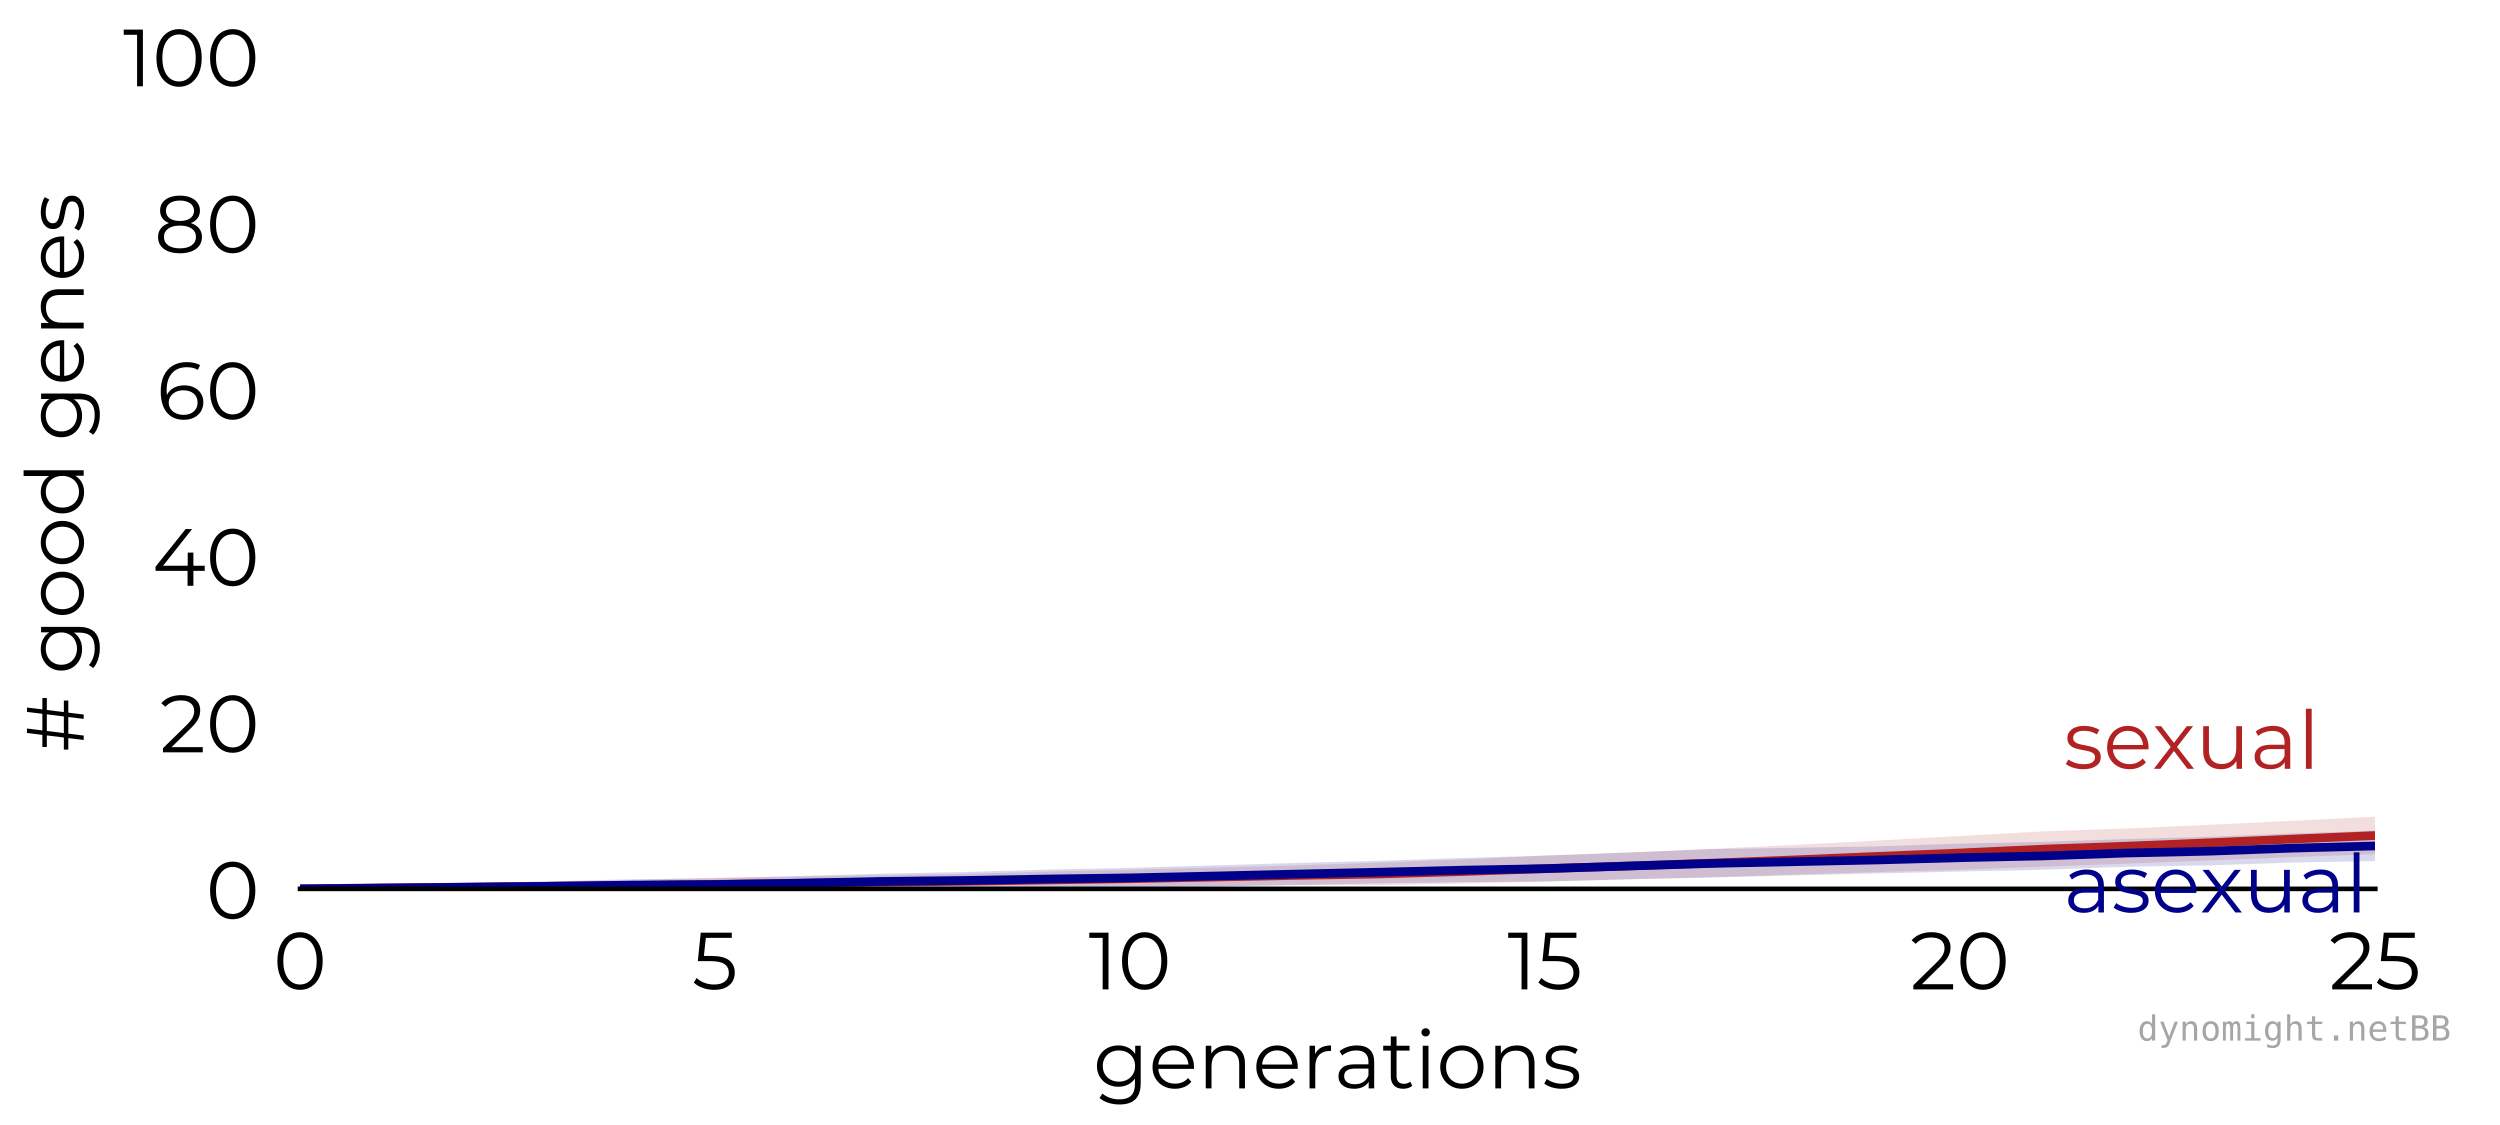 <?xml version="1.0" encoding="UTF-8"?>
<svg xmlns="http://www.w3.org/2000/svg" xmlns:xlink="http://www.w3.org/1999/xlink" width="1152" height="518.4" viewBox="0 0 1152 518.4" version="1.1">
<rect x="0" y="0" width="1152" height="518.4" fill="#333333" stroke="none"/>
<defs>
<clipPath id="clip1">
  <path d="M 138.238 376 L 1094.398 376 L 1094.398 409.535 L 138.238 409.535 Z M 138.238 376 "/>
</clipPath>
<clipPath id="clip2">
  <path d="M 138.238 382 L 1094.398 382 L 1094.398 409.535 L 138.238 409.535 Z M 138.238 382 "/>
</clipPath>
<clipPath id="clip3">
  <path d="M 138.238 382 L 1094.398 382 L 1094.398 409.535 L 138.238 409.535 Z M 138.238 382 "/>
</clipPath>
<clipPath id="clip4">
  <path d="M 138.238 386 L 1094.398 386 L 1094.398 409.535 L 138.238 409.535 Z M 138.238 386 "/>
</clipPath>
<filter id="alpha" filterUnits="objectBoundingBox" x="0%" y="0%" width="100%" height="100%">
  <feColorMatrix type="matrix" in="SourceGraphic" values="0 0 0 0 1 0 0 0 0 1 0 0 0 0 1 0 0 0 1 0"/>
</filter>
<mask id="mask0">
  <g filter="url(#alpha)">
<rect x="0" y="0" width="1152" height="518.4" style="fill:rgb(0%,0%,0%);fill-opacity:0.7;stroke:none;"/>
  </g>
</mask>
<clipPath id="clip5">
  <rect x="0" y="0" width="1152" height="519"/>
</clipPath>
<g id="surface5" clip-path="url(#clip5)">
<path style=" stroke:none;fill-rule:nonzero;fill:rgb(50.196%,50.196%,50.196%);fill-opacity:1;" d="M 991.664 471.887 L 991.664 467.363 L 993.102 467.363 L 993.102 479.52 L 991.664 479.52 L 991.664 478.418 C 991.426 478.852 991.105 479.18 990.703 479.406 C 990.305 479.633 989.848 479.746 989.328 479.746 C 988.27 479.746 987.438 479.336 986.828 478.516 C 986.223 477.695 985.922 476.562 985.922 475.121 C 985.922 473.699 986.227 472.582 986.836 471.773 C 987.445 470.965 988.277 470.559 989.328 470.559 C 989.855 470.559 990.316 470.672 990.719 470.898 C 991.117 471.125 991.434 471.453 991.664 471.887 Z M 987.438 475.152 C 987.438 476.266 987.613 477.109 987.969 477.676 C 988.324 478.246 988.848 478.527 989.539 478.527 C 990.23 478.527 990.758 478.242 991.121 477.672 C 991.48 477.098 991.664 476.258 991.664 475.152 C 991.664 474.043 991.48 473.203 991.121 472.633 C 990.758 472.062 990.23 471.777 989.539 471.777 C 988.848 471.777 988.324 472.062 987.969 472.629 C 987.613 473.195 987.438 474.039 987.438 475.152 Z M 987.438 475.152 "/>
<path style=" stroke:none;fill-rule:nonzero;fill:rgb(50.196%,50.196%,50.196%);fill-opacity:1;" d="M 1001.297 476.707 C 1001.059 477.316 1000.754 478.121 1000.383 479.113 C 999.867 480.488 999.52 481.328 999.344 481.629 C 999.102 482.035 998.805 482.34 998.441 482.543 C 998.086 482.746 997.668 482.848 997.188 482.848 L 996.031 482.848 L 996.031 481.645 L 996.883 481.645 C 997.305 481.645 997.633 481.523 997.871 481.277 C 998.113 481.031 998.418 480.398 998.789 479.379 L 995.406 470.77 L 996.93 470.77 L 999.523 477.613 L 1002.078 470.77 L 1003.602 470.77 Z M 1001.297 476.707 "/>
<path style=" stroke:none;fill-rule:nonzero;fill:rgb(50.196%,50.196%,50.196%);fill-opacity:1;" d="M 1012.438 474.098 L 1012.438 479.52 L 1010.992 479.52 L 1010.992 474.098 C 1010.992 473.312 1010.852 472.734 1010.574 472.363 C 1010.301 471.996 1009.867 471.809 1009.281 471.809 C 1008.609 471.809 1008.09 472.047 1007.727 472.523 C 1007.367 473 1007.188 473.684 1007.188 474.574 L 1007.188 479.52 L 1005.75 479.52 L 1005.75 470.77 L 1007.188 470.77 L 1007.188 472.082 C 1007.441 471.582 1007.789 471.203 1008.227 470.949 C 1008.664 470.688 1009.184 470.559 1009.781 470.559 C 1010.672 470.559 1011.336 470.852 1011.777 471.441 C 1012.215 472.023 1012.438 472.91 1012.438 474.098 Z M 1012.438 474.098 "/>
<path style=" stroke:none;fill-rule:nonzero;fill:rgb(50.196%,50.196%,50.196%);fill-opacity:1;" d="M 1018.672 471.777 C 1017.941 471.777 1017.391 472.062 1017.016 472.629 C 1016.641 473.195 1016.453 474.039 1016.453 475.152 C 1016.453 476.262 1016.641 477.102 1017.016 477.672 C 1017.391 478.242 1017.941 478.527 1018.672 478.527 C 1019.406 478.527 1019.961 478.242 1020.336 477.672 C 1020.711 477.102 1020.898 476.262 1020.898 475.152 C 1020.898 474.039 1020.711 473.195 1020.336 472.629 C 1019.961 472.062 1019.406 471.777 1018.672 471.777 Z M 1018.672 470.559 C 1019.883 470.559 1020.812 470.953 1021.457 471.738 C 1022.098 472.523 1022.422 473.664 1022.422 475.152 C 1022.422 476.648 1022.102 477.789 1021.457 478.574 C 1020.82 479.355 1019.891 479.746 1018.672 479.746 C 1017.457 479.746 1016.531 479.355 1015.887 478.574 C 1015.25 477.789 1014.93 476.648 1014.93 475.152 C 1014.93 473.664 1015.25 472.523 1015.887 471.738 C 1016.531 470.953 1017.457 470.559 1018.672 470.559 Z M 1018.672 470.559 "/>
<path style=" stroke:none;fill-rule:nonzero;fill:rgb(50.196%,50.196%,50.196%);fill-opacity:1;" d="M 1028.773 471.66 C 1028.949 471.285 1029.176 471.008 1029.449 470.828 C 1029.723 470.648 1030.051 470.559 1030.438 470.559 C 1031.141 470.559 1031.637 470.832 1031.922 471.379 C 1032.215 471.922 1032.359 472.945 1032.359 474.449 L 1032.359 479.52 L 1031.047 479.52 L 1031.047 474.512 C 1031.047 473.277 1030.977 472.512 1030.84 472.211 C 1030.699 471.914 1030.449 471.762 1030.086 471.762 C 1029.668 471.762 1029.383 471.922 1029.23 472.242 C 1029.074 472.562 1029 473.32 1029 474.512 L 1029 479.52 L 1027.688 479.52 L 1027.688 474.512 C 1027.688 473.262 1027.613 472.492 1027.465 472.199 C 1027.316 471.91 1027.047 471.762 1026.664 471.762 C 1026.285 471.762 1026.02 471.922 1025.871 472.242 C 1025.723 472.562 1025.648 473.32 1025.648 474.512 L 1025.648 479.52 L 1024.344 479.52 L 1024.344 470.77 L 1025.648 470.77 L 1025.648 471.52 C 1025.82 471.207 1026.035 470.969 1026.293 470.805 C 1026.551 470.641 1026.844 470.559 1027.172 470.559 C 1027.566 470.559 1027.895 470.652 1028.16 470.832 C 1028.422 471.016 1028.629 471.289 1028.773 471.66 Z M 1028.773 471.66 "/>
<path style=" stroke:none;fill-rule:nonzero;fill:rgb(50.196%,50.196%,50.196%);fill-opacity:1;" d="M 1035.125 470.77 L 1038.805 470.77 L 1038.805 478.402 L 1041.656 478.402 L 1041.656 479.52 L 1034.516 479.52 L 1034.516 478.402 L 1037.367 478.402 L 1037.367 471.887 L 1035.125 471.887 Z M 1037.367 467.363 L 1038.805 467.363 L 1038.805 469.184 L 1037.367 469.184 Z M 1037.367 467.363 "/>
<path style=" stroke:none;fill-rule:nonzero;fill:rgb(50.196%,50.196%,50.196%);fill-opacity:1;" d="M 1049.461 475.074 C 1049.461 473.996 1049.285 473.176 1048.934 472.617 C 1048.582 472.059 1048.07 471.777 1047.398 471.777 C 1046.695 471.777 1046.156 472.059 1045.785 472.617 C 1045.418 473.176 1045.234 473.996 1045.234 475.074 C 1045.234 476.152 1045.422 476.977 1045.793 477.539 C 1046.164 478.105 1046.707 478.387 1047.414 478.387 C 1048.074 478.387 1048.582 478.105 1048.934 477.539 C 1049.285 476.969 1049.461 476.148 1049.461 475.074 Z M 1050.898 478.957 C 1050.898 480.27 1050.586 481.266 1049.969 481.941 C 1049.348 482.621 1048.438 482.957 1047.234 482.957 C 1046.836 482.957 1046.422 482.922 1045.988 482.848 C 1045.559 482.777 1045.125 482.668 1044.695 482.527 L 1044.695 481.105 C 1045.203 481.344 1045.668 481.523 1046.086 481.637 C 1046.5 481.754 1046.883 481.809 1047.234 481.809 C 1048.008 481.809 1048.574 481.598 1048.926 481.176 C 1049.281 480.754 1049.461 480.086 1049.461 479.168 L 1049.461 478.129 C 1049.23 478.617 1048.918 478.984 1048.523 479.223 C 1048.125 479.461 1047.645 479.582 1047.078 479.582 C 1046.059 479.582 1045.242 479.176 1044.633 478.359 C 1044.023 477.539 1043.719 476.445 1043.719 475.074 C 1043.719 473.699 1044.023 472.605 1044.633 471.789 C 1045.242 470.969 1046.059 470.559 1047.078 470.559 C 1047.641 470.559 1048.117 470.672 1048.508 470.895 C 1048.898 471.117 1049.215 471.465 1049.461 471.934 L 1049.461 470.801 L 1050.898 470.801 Z M 1050.898 478.957 "/>
<path style=" stroke:none;fill-rule:nonzero;fill:rgb(50.196%,50.196%,50.196%);fill-opacity:1;" d="M 1060.602 474.098 L 1060.602 479.52 L 1059.156 479.52 L 1059.156 474.098 C 1059.156 473.312 1059.016 472.734 1058.738 472.363 C 1058.465 471.996 1058.031 471.809 1057.445 471.809 C 1056.773 471.809 1056.254 472.047 1055.891 472.523 C 1055.531 473 1055.352 473.684 1055.352 474.574 L 1055.352 479.52 L 1053.914 479.52 L 1053.914 467.363 L 1055.352 467.363 L 1055.352 472.082 C 1055.605 471.582 1055.953 471.203 1056.391 470.949 C 1056.828 470.688 1057.348 470.559 1057.945 470.559 C 1058.836 470.559 1059.5 470.852 1059.941 471.441 C 1060.379 472.023 1060.602 472.91 1060.602 474.098 Z M 1060.602 474.098 "/>
<path style=" stroke:none;fill-rule:nonzero;fill:rgb(50.196%,50.196%,50.196%);fill-opacity:1;" d="M 1066.82 468.285 L 1066.82 470.77 L 1070.086 470.77 L 1070.086 471.887 L 1066.82 471.887 L 1066.82 476.637 C 1066.82 477.281 1066.941 477.734 1067.188 477.988 C 1067.434 478.246 1067.859 478.371 1068.469 478.371 L 1070.086 478.371 L 1070.086 479.52 L 1068.328 479.52 C 1067.25 479.52 1066.488 479.305 1066.047 478.871 C 1065.602 478.438 1065.383 477.695 1065.383 476.637 L 1065.383 471.887 L 1063.047 471.887 L 1063.047 470.77 L 1065.383 470.77 L 1065.383 468.285 Z M 1066.82 468.285 "/>
<path style=" stroke:none;fill-rule:nonzero;fill:rgb(50.196%,50.196%,50.196%);fill-opacity:1;" d="M 1075.477 477.137 L 1077.445 477.137 L 1077.445 479.52 L 1075.477 479.52 Z M 1075.477 477.137 "/>
<path style=" stroke:none;fill-rule:nonzero;fill:rgb(50.196%,50.196%,50.196%);fill-opacity:1;" d="M 1089.5 474.098 L 1089.5 479.52 L 1088.055 479.52 L 1088.055 474.098 C 1088.055 473.312 1087.914 472.734 1087.637 472.363 C 1087.363 471.996 1086.93 471.809 1086.344 471.809 C 1085.672 471.809 1085.152 472.047 1084.789 472.523 C 1084.43 473 1084.25 473.684 1084.25 474.574 L 1084.25 479.52 L 1082.812 479.52 L 1082.812 470.77 L 1084.25 470.77 L 1084.25 472.082 C 1084.504 471.582 1084.852 471.203 1085.289 470.949 C 1085.727 470.688 1086.246 470.559 1086.844 470.559 C 1087.734 470.559 1088.398 470.852 1088.84 471.441 C 1089.277 472.023 1089.5 472.91 1089.5 474.098 Z M 1089.5 474.098 "/>
<path style=" stroke:none;fill-rule:nonzero;fill:rgb(50.196%,50.196%,50.196%);fill-opacity:1;" d="M 1099.609 474.785 L 1099.609 475.488 L 1093.383 475.488 L 1093.383 475.535 C 1093.383 476.488 1093.629 477.227 1094.125 477.746 C 1094.625 478.266 1095.328 478.527 1096.234 478.527 C 1096.691 478.527 1097.172 478.453 1097.672 478.309 C 1098.172 478.164 1098.703 477.941 1099.273 477.645 L 1099.273 479.074 C 1098.727 479.297 1098.199 479.465 1097.691 479.578 C 1097.184 479.691 1096.691 479.746 1096.219 479.746 C 1094.859 479.746 1093.797 479.34 1093.027 478.523 C 1092.262 477.707 1091.883 476.586 1091.883 475.152 C 1091.883 473.758 1092.258 472.645 1093.008 471.809 C 1093.758 470.977 1094.758 470.559 1096.008 470.559 C 1097.121 470.559 1098 470.938 1098.645 471.691 C 1099.285 472.449 1099.609 473.477 1099.609 474.785 Z M 1098.172 474.363 C 1098.152 473.52 1097.953 472.879 1097.574 472.438 C 1097.195 471.996 1096.652 471.777 1095.945 471.777 C 1095.25 471.777 1094.684 472.008 1094.234 472.465 C 1093.785 472.922 1093.52 473.559 1093.438 474.371 Z M 1098.172 474.363 "/>
<path style=" stroke:none;fill-rule:nonzero;fill:rgb(50.196%,50.196%,50.196%);fill-opacity:1;" d="M 1105.352 468.285 L 1105.352 470.77 L 1108.617 470.77 L 1108.617 471.887 L 1105.352 471.887 L 1105.352 476.637 C 1105.352 477.281 1105.473 477.734 1105.719 477.988 C 1105.965 478.246 1106.391 478.371 1107 478.371 L 1108.617 478.371 L 1108.617 479.52 L 1106.859 479.52 C 1105.781 479.52 1105.02 479.305 1104.578 478.871 C 1104.133 478.438 1103.914 477.695 1103.914 476.637 L 1103.914 471.887 L 1101.578 471.887 L 1101.578 470.77 L 1103.914 470.77 L 1103.914 468.285 Z M 1105.352 468.285 "/>
<path style=" stroke:none;fill-rule:nonzero;fill:rgb(50.196%,50.196%,50.196%);fill-opacity:1;" d="M 1113.07 473.949 L 1113.07 478.223 L 1114.938 478.223 C 1115.852 478.223 1116.508 478.062 1116.898 477.742 C 1117.289 477.422 1117.484 476.895 1117.484 476.16 C 1117.484 475.398 1117.277 474.84 1116.867 474.484 C 1116.453 474.129 1115.812 473.949 1114.938 473.949 Z M 1113.07 469.152 L 1113.07 472.668 L 1114.906 472.668 C 1115.668 472.668 1116.215 472.523 1116.555 472.23 C 1116.898 471.938 1117.07 471.469 1117.07 470.816 C 1117.07 470.23 1116.902 469.805 1116.562 469.547 C 1116.23 469.285 1115.676 469.152 1114.906 469.152 Z M 1111.484 467.855 L 1114.938 467.855 C 1116.129 467.855 1117.051 468.113 1117.695 468.629 C 1118.34 469.145 1118.664 469.875 1118.664 470.816 C 1118.664 471.531 1118.492 472.094 1118.152 472.504 C 1117.809 472.918 1117.297 473.176 1116.617 473.277 C 1117.383 473.391 1117.98 473.719 1118.418 474.262 C 1118.852 474.797 1119.07 475.484 1119.07 476.316 C 1119.07 477.375 1118.723 478.172 1118.027 478.711 C 1117.336 479.25 1116.305 479.52 1114.938 479.52 L 1111.484 479.52 Z M 1111.484 467.855 "/>
<path style=" stroke:none;fill-rule:nonzero;fill:rgb(50.196%,50.196%,50.196%);fill-opacity:1;" d="M 1122.703 473.949 L 1122.703 478.223 L 1124.57 478.223 C 1125.484 478.223 1126.141 478.062 1126.531 477.742 C 1126.922 477.422 1127.117 476.895 1127.117 476.16 C 1127.117 475.398 1126.91 474.84 1126.5 474.484 C 1126.086 474.129 1125.445 473.949 1124.57 473.949 Z M 1122.703 469.152 L 1122.703 472.668 L 1124.539 472.668 C 1125.301 472.668 1125.848 472.523 1126.188 472.23 C 1126.531 471.938 1126.703 471.469 1126.703 470.816 C 1126.703 470.23 1126.535 469.805 1126.195 469.547 C 1125.863 469.285 1125.309 469.152 1124.539 469.152 Z M 1121.117 467.855 L 1124.57 467.855 C 1125.762 467.855 1126.684 468.113 1127.328 468.629 C 1127.973 469.145 1128.297 469.875 1128.297 470.816 C 1128.297 471.531 1128.125 472.094 1127.785 472.504 C 1127.441 472.918 1126.93 473.176 1126.25 473.277 C 1127.016 473.391 1127.613 473.719 1128.051 474.262 C 1128.484 474.797 1128.703 475.484 1128.703 476.316 C 1128.703 477.375 1128.355 478.172 1127.66 478.711 C 1126.969 479.25 1125.938 479.52 1124.57 479.52 L 1121.117 479.52 Z M 1121.117 467.855 "/>
</g>
</defs>
<g id="surface1">
<path style=" stroke:none;fill-rule:nonzero;fill:rgb(100%,100%,100%);fill-opacity:1;" d="M 0 518.398 L 1152 518.398 L 1152 0 L 0 0 Z M 0 518.398 "/>
<path style=" stroke:none;fill-rule:nonzero;fill:rgb(100%,100%,100%);fill-opacity:1;" d="M 138.238 409.535 L 1094.398 409.535 L 1094.398 25.922 L 138.238 25.922 Z M 138.238 409.535 "/>
<g clip-path="url(#clip1)" clip-rule="nonzero">
<path style=" stroke:none;fill-rule:nonzero;fill:rgb(69.804%,13.333%,13.333%);fill-opacity:0.149;" d="M 138.238 409.535 L 176.488 410.438 L 214.734 410.398 L 252.98 410.516 L 291.227 410.426 L 329.473 410.438 L 367.719 410.02 L 405.965 409.66 L 444.211 409.41 L 482.457 409.25 L 520.703 408.93 L 558.949 408.461 L 597.195 407.895 L 635.441 407.891 L 673.691 407.09 L 711.938 406.211 L 750.184 405.184 L 788.43 404.223 L 826.676 403.043 L 864.922 401.82 L 903.168 400.781 L 941.414 399.359 L 979.66 397.973 L 1017.906 396.523 L 1056.152 394.957 L 1094.398 393.59 L 1094.398 376.332 L 1056.152 378.25 L 1017.906 380.074 L 979.66 381.785 L 941.414 383.098 L 903.168 385.223 L 864.922 387.332 L 826.676 389.332 L 788.43 391.145 L 750.184 392.836 L 711.938 394.234 L 673.691 396.039 L 635.441 397.512 L 597.195 398.766 L 558.949 399.746 L 520.703 400.766 L 482.457 401.629 L 444.211 402.68 L 405.965 403.289 L 367.719 403.914 L 329.473 404.477 L 291.227 405.488 L 252.98 406.195 L 214.734 407.047 L 176.488 407.652 Z M 138.238 409.535 "/>
</g>
<g clip-path="url(#clip2)" clip-rule="nonzero">
<path style=" stroke:none;fill-rule:nonzero;fill:rgb(0%,0%,54.51%);fill-opacity:0.149;" d="M 138.238 409.535 L 176.488 410.34 L 214.734 410.531 L 252.98 410.551 L 291.227 410.488 L 329.473 410.379 L 367.719 410.141 L 405.965 409.676 L 444.211 409.473 L 482.457 409.301 L 520.703 409.016 L 558.949 408.5 L 597.195 407.816 L 635.441 407.066 L 673.691 406.496 L 711.938 406.191 L 750.184 405.191 L 788.43 404.367 L 826.676 403.375 L 864.922 402.461 L 903.168 401.609 L 941.414 400.789 L 979.66 399.426 L 1017.906 398.762 L 1056.152 397.484 L 1094.398 396.738 L 1094.398 382.789 L 1056.152 384.07 L 1017.906 385.602 L 979.66 386.637 L 941.414 387.93 L 903.168 388.738 L 864.922 390.004 L 826.676 390.652 L 788.43 391.273 L 750.184 392.844 L 711.938 394.254 L 673.691 395.355 L 635.441 396.645 L 597.195 397.633 L 558.949 398.758 L 520.703 399.914 L 482.457 400.699 L 444.211 401.832 L 405.965 402.57 L 367.719 403.668 L 329.473 404.672 L 291.227 405.133 L 252.98 406.145 L 214.734 406.988 L 176.488 408.059 Z M 138.238 409.535 "/>
</g>
<path style=" stroke:none;fill-rule:nonzero;fill:rgb(0%,0%,0%);fill-opacity:1;" d="M 138.238 456.125 C 136.223 456.125 134.426 455.594 132.84 454.523 C 131.262 453.453 130.031 451.918 129.148 449.914 C 128.266 447.91 127.824 445.555 127.824 442.84 C 127.824 440.125 128.266 437.766 129.148 435.762 C 130.031 433.762 131.262 432.223 132.84 431.156 C 134.426 430.086 136.223 429.551 138.238 429.551 C 140.254 429.551 142.055 430.086 143.633 431.156 C 145.215 432.223 146.453 433.762 147.348 435.762 C 148.242 437.766 148.691 440.125 148.691 442.84 C 148.691 445.555 148.242 447.91 147.348 449.914 C 146.453 451.918 145.215 453.453 143.633 454.523 C 142.055 455.594 140.254 456.125 138.238 456.125 Z M 138.238 453.664 C 139.758 453.664 141.094 453.242 142.25 452.398 C 143.41 451.551 144.312 450.32 144.957 448.699 C 145.605 447.082 145.93 445.129 145.93 442.84 C 145.93 440.547 145.605 438.594 144.957 436.977 C 144.312 435.359 143.41 434.129 142.25 433.285 C 141.094 432.438 139.758 432.012 138.238 432.012 C 136.719 432.012 135.383 432.438 134.223 433.285 C 133.07 434.129 132.168 435.359 131.516 436.977 C 130.871 438.594 130.547 440.547 130.547 442.84 C 130.547 445.129 130.871 447.082 131.516 448.699 C 132.168 450.32 133.07 451.551 134.223 452.398 C 135.383 453.242 136.719 453.664 138.238 453.664 Z M 138.238 453.664 "/>
<path style=" stroke:none;fill-rule:nonzero;fill:rgb(0%,0%,0%);fill-opacity:1;" d="M 327.715 440.488 C 331.5 440.488 334.258 441.168 335.988 442.523 C 337.719 443.875 338.582 445.773 338.582 448.219 C 338.582 449.734 338.227 451.09 337.516 452.281 C 336.809 453.477 335.746 454.414 334.324 455.102 C 332.906 455.785 331.164 456.125 329.098 456.125 C 327.23 456.125 325.457 455.824 323.777 455.219 C 322.098 454.605 320.75 453.789 319.73 452.766 L 321.035 450.645 C 321.906 451.539 323.051 452.266 324.469 452.824 C 325.887 453.387 327.418 453.664 329.062 453.664 C 331.23 453.664 332.902 453.18 334.086 452.211 C 335.27 451.242 335.859 449.945 335.859 448.328 C 335.859 446.535 335.191 445.176 333.859 444.258 C 332.527 443.336 330.281 442.875 327.121 442.875 L 321.555 442.875 L 322.902 429.773 L 337.199 429.773 L 337.199 432.164 L 325.254 432.164 L 324.355 440.488 Z M 327.715 440.488 "/>
<path style=" stroke:none;fill-rule:nonzero;fill:rgb(0%,0%,0%);fill-opacity:1;" d="M 510.789 429.773 L 510.789 455.906 L 508.105 455.906 L 508.105 432.164 L 501.945 432.164 L 501.945 429.773 Z M 510.789 429.773 "/>
<path style=" stroke:none;fill-rule:nonzero;fill:rgb(0%,0%,0%);fill-opacity:1;" d="M 527.441 456.125 C 525.426 456.125 523.629 455.594 522.047 454.523 C 520.465 453.453 519.234 451.918 518.352 449.914 C 517.469 447.91 517.027 445.555 517.027 442.84 C 517.027 440.125 517.469 437.766 518.352 435.762 C 519.234 433.762 520.465 432.223 522.047 431.156 C 523.629 430.086 525.426 429.551 527.441 429.551 C 529.461 429.551 531.258 430.086 532.836 431.156 C 534.418 432.223 535.656 433.762 536.551 435.762 C 537.445 437.766 537.895 440.125 537.895 442.84 C 537.895 445.555 537.445 447.91 536.551 449.914 C 535.656 451.918 534.418 453.453 532.836 454.523 C 531.258 455.594 529.461 456.125 527.441 456.125 Z M 527.441 453.664 C 528.961 453.664 530.301 453.242 531.453 452.398 C 532.613 451.551 533.516 450.32 534.16 448.699 C 534.809 447.082 535.137 445.129 535.137 442.84 C 535.137 440.547 534.809 438.594 534.16 436.977 C 533.516 435.359 532.613 434.129 531.453 433.285 C 530.301 432.438 528.961 432.012 527.441 432.012 C 525.926 432.012 524.586 432.438 523.426 433.285 C 522.273 434.129 521.371 435.359 520.723 436.977 C 520.074 438.594 519.754 440.547 519.754 442.84 C 519.754 445.129 520.074 447.082 520.723 448.699 C 521.371 450.32 522.273 451.551 523.426 452.398 C 524.586 453.242 525.926 453.664 527.441 453.664 Z M 527.441 453.664 "/>
<path style=" stroke:none;fill-rule:nonzero;fill:rgb(0%,0%,0%);fill-opacity:1;" d="M 703.816 429.773 L 703.816 455.906 L 701.133 455.906 L 701.133 432.164 L 694.973 432.164 L 694.973 429.773 Z M 703.816 429.773 "/>
<path style=" stroke:none;fill-rule:nonzero;fill:rgb(0%,0%,0%);fill-opacity:1;" d="M 716.922 440.488 C 720.703 440.488 723.461 441.168 725.191 442.523 C 726.922 443.875 727.789 445.773 727.789 448.219 C 727.789 449.734 727.434 451.09 726.719 452.281 C 726.012 453.477 724.949 454.414 723.527 455.102 C 722.109 455.785 720.367 456.125 718.301 456.125 C 716.438 456.125 714.664 455.824 712.984 455.219 C 711.301 454.605 709.953 453.789 708.934 452.766 L 710.242 450.645 C 711.113 451.539 712.254 452.266 713.672 452.824 C 715.09 453.387 716.621 453.664 718.266 453.664 C 720.434 453.664 722.109 453.18 723.289 452.211 C 724.473 451.242 725.062 449.945 725.062 448.328 C 725.062 446.535 724.395 445.176 723.062 444.258 C 721.734 443.336 719.488 442.875 716.324 442.875 L 710.762 442.875 L 712.109 429.773 L 726.406 429.773 L 726.406 432.164 L 714.457 432.164 L 713.559 440.488 Z M 716.922 440.488 "/>
<path style=" stroke:none;fill-rule:nonzero;fill:rgb(0%,0%,0%);fill-opacity:1;" d="M 899.996 453.512 L 899.996 455.906 L 881.668 455.906 L 881.668 454.004 L 892.527 443.363 C 893.898 442.02 894.824 440.852 895.309 439.871 C 895.797 438.887 896.039 437.895 896.039 436.898 C 896.039 435.359 895.512 434.16 894.453 433.301 C 893.395 432.441 891.883 432.012 889.914 432.012 C 886.855 432.012 884.477 432.98 882.785 434.922 L 880.879 433.285 C 881.902 432.086 883.203 431.164 884.781 430.52 C 886.359 429.871 888.145 429.551 890.137 429.551 C 892.801 429.551 894.91 430.18 896.465 431.434 C 898.02 432.691 898.801 434.414 898.801 436.602 C 898.801 437.949 898.5 439.242 897.902 440.488 C 897.305 441.73 896.176 443.164 894.504 444.781 L 885.621 453.512 Z M 899.996 453.512 "/>
<path style=" stroke:none;fill-rule:nonzero;fill:rgb(0%,0%,0%);fill-opacity:1;" d="M 913.77 456.125 C 911.754 456.125 909.957 455.594 908.371 454.523 C 906.793 453.453 905.562 451.918 904.68 449.914 C 903.797 447.91 903.355 445.555 903.355 442.84 C 903.355 440.125 903.797 437.766 904.68 435.762 C 905.562 433.762 906.793 432.223 908.371 431.156 C 909.957 430.086 911.754 429.551 913.77 429.551 C 915.785 429.551 917.586 430.086 919.164 431.156 C 920.746 432.223 921.984 433.762 922.879 435.762 C 923.773 437.766 924.223 440.125 924.223 442.84 C 924.223 445.555 923.773 447.91 922.879 449.914 C 921.984 451.918 920.746 453.453 919.164 454.523 C 917.586 455.594 915.785 456.125 913.77 456.125 Z M 913.77 453.664 C 915.289 453.664 916.625 453.242 917.781 452.398 C 918.941 451.551 919.844 450.32 920.488 448.699 C 921.137 447.082 921.461 445.129 921.461 442.84 C 921.461 440.547 921.137 438.594 920.488 436.977 C 919.844 435.359 918.941 434.129 917.781 433.285 C 916.625 432.438 915.289 432.012 913.77 432.012 C 912.25 432.012 910.914 432.438 909.754 433.285 C 908.602 434.129 907.699 435.359 907.047 436.977 C 906.402 438.594 906.078 440.547 906.078 442.84 C 906.078 445.129 906.402 447.082 907.047 448.699 C 907.699 450.32 908.602 451.551 909.754 452.398 C 910.914 453.242 912.25 453.664 913.77 453.664 Z M 913.77 453.664 "/>
<path style=" stroke:none;fill-rule:nonzero;fill:rgb(0%,0%,0%);fill-opacity:1;" d="M 1093.02 453.512 L 1093.02 455.906 L 1074.691 455.906 L 1074.691 454.004 L 1085.555 443.363 C 1086.922 442.02 1087.852 440.852 1088.336 439.871 C 1088.824 438.887 1089.066 437.895 1089.066 436.898 C 1089.066 435.359 1088.535 434.16 1087.48 433.301 C 1086.422 432.441 1084.906 432.012 1082.941 432.012 C 1079.879 432.012 1077.504 432.98 1075.812 434.922 L 1073.906 433.285 C 1074.926 432.086 1076.227 431.164 1077.809 430.52 C 1079.387 429.871 1081.172 429.551 1083.16 429.551 C 1085.824 429.551 1087.938 430.18 1089.492 431.434 C 1091.047 432.691 1091.824 434.414 1091.824 436.602 C 1091.824 437.949 1091.523 439.242 1090.926 440.488 C 1090.332 441.73 1089.199 443.164 1087.531 444.781 L 1078.648 453.512 Z M 1093.02 453.512 "/>
<path style=" stroke:none;fill-rule:nonzero;fill:rgb(0%,0%,0%);fill-opacity:1;" d="M 1103.246 440.488 C 1107.031 440.488 1109.789 441.168 1111.52 442.523 C 1113.25 443.875 1114.113 445.773 1114.113 448.219 C 1114.113 449.734 1113.758 451.09 1113.047 452.281 C 1112.34 453.477 1111.277 454.414 1109.855 455.102 C 1108.438 455.785 1106.695 456.125 1104.629 456.125 C 1102.762 456.125 1100.988 455.824 1099.309 455.219 C 1097.629 454.605 1096.281 453.789 1095.262 452.766 L 1096.566 450.645 C 1097.438 451.539 1098.582 452.266 1100 452.824 C 1101.418 453.387 1102.949 453.664 1104.594 453.664 C 1106.762 453.664 1108.434 453.18 1109.617 452.211 C 1110.801 451.242 1111.391 449.945 1111.391 448.328 C 1111.391 446.535 1110.723 445.176 1109.391 444.258 C 1108.059 443.336 1105.812 442.875 1102.652 442.875 L 1097.086 442.875 L 1098.434 429.773 L 1112.73 429.773 L 1112.73 432.164 L 1100.785 432.164 L 1099.887 440.488 Z M 1103.246 440.488 "/>
<path style=" stroke:none;fill-rule:nonzero;fill:rgb(0%,0%,0%);fill-opacity:1;" d="M 525.633 481.883 L 525.633 499.129 C 525.633 502.465 524.816 504.938 523.188 506.543 C 521.559 508.148 519.102 508.949 515.816 508.949 C 514 508.949 512.277 508.684 510.645 508.145 C 509.016 507.609 507.691 506.867 506.668 505.922 L 508.016 503.91 C 508.961 504.754 510.109 505.41 511.465 505.883 C 512.82 506.355 514.246 506.594 515.738 506.594 C 518.227 506.594 520.059 506.016 521.227 504.855 C 522.398 503.699 522.984 501.906 522.984 499.465 L 522.984 496.965 C 522.164 498.207 521.086 499.156 519.754 499.805 C 518.422 500.449 516.949 500.773 515.332 500.773 C 513.488 500.773 511.812 500.367 510.309 499.559 C 508.805 498.75 507.621 497.617 506.762 496.164 C 505.902 494.707 505.473 493.059 505.473 491.219 C 505.473 489.375 505.902 487.73 506.762 486.289 C 507.621 484.848 508.797 483.727 510.289 482.93 C 511.785 482.133 513.465 481.734 515.332 481.734 C 517 481.734 518.504 482.07 519.844 482.742 C 521.191 483.414 522.273 484.387 523.094 485.652 L 523.094 481.883 Z M 515.594 498.422 C 517.012 498.422 518.293 498.117 519.438 497.508 C 520.582 496.895 521.469 496.043 522.102 494.949 C 522.742 493.855 523.059 492.609 523.059 491.219 C 523.059 489.82 522.742 488.582 522.102 487.5 C 521.469 486.418 520.586 485.57 519.453 484.965 C 518.324 484.355 517.035 484.047 515.594 484.047 C 514.172 484.047 512.898 484.348 511.766 484.945 C 510.633 485.543 509.75 486.387 509.113 487.484 C 508.477 488.578 508.16 489.82 508.16 491.219 C 508.16 492.609 508.477 493.855 509.113 494.949 C 509.75 496.043 510.633 496.895 511.766 497.508 C 512.898 498.117 514.172 498.422 515.594 498.422 Z M 515.594 498.422 "/>
<path style=" stroke:none;fill-rule:nonzero;fill:rgb(0%,0%,0%);fill-opacity:1;" d="M 550.164 492.523 L 533.738 492.523 C 533.883 494.562 534.668 496.211 536.086 497.473 C 537.508 498.727 539.301 499.355 541.465 499.355 C 542.684 499.355 543.801 499.137 544.82 498.703 C 545.844 498.266 546.727 497.625 547.473 496.777 L 548.969 498.496 C 548.098 499.539 547.008 500.336 545.699 500.883 C 544.395 501.434 542.957 501.707 541.391 501.707 C 539.371 501.707 537.586 501.277 536.031 500.418 C 534.473 499.559 533.262 498.371 532.391 496.852 C 531.52 495.336 531.082 493.617 531.082 491.703 C 531.082 489.785 531.5 488.066 532.332 486.551 C 533.168 485.031 534.312 483.848 535.766 483.004 C 537.227 482.156 538.863 481.734 540.68 481.734 C 542.496 481.734 544.125 482.156 545.566 483.004 C 547.012 483.848 548.148 485.023 548.969 486.535 C 549.789 488.039 550.199 489.762 550.199 491.703 Z M 540.68 484.008 C 538.789 484.008 537.203 484.613 535.918 485.82 C 534.641 487.027 533.91 488.602 533.738 490.539 L 547.66 490.539 C 547.484 488.602 546.758 487.027 545.473 485.82 C 544.195 484.613 542.598 484.008 540.68 484.008 Z M 540.68 484.008 "/>
<path style=" stroke:none;fill-rule:nonzero;fill:rgb(0%,0%,0%);fill-opacity:1;" d="M 565.621 481.734 C 568.082 481.734 570.039 482.449 571.492 483.879 C 572.953 485.309 573.68 487.395 573.68 490.133 L 573.68 501.52 L 571.031 501.52 L 571.031 490.395 C 571.031 488.352 570.523 486.797 569.5 485.727 C 568.48 484.66 567.027 484.125 565.137 484.125 C 563.02 484.125 561.344 484.754 560.113 486.008 C 558.879 487.266 558.266 489 558.266 491.219 L 558.266 501.52 L 555.617 501.52 L 555.617 481.883 L 558.152 481.883 L 558.152 485.5 C 558.871 484.309 559.875 483.383 561.156 482.723 C 562.441 482.062 563.93 481.734 565.621 481.734 Z M 565.621 481.734 "/>
<path style=" stroke:none;fill-rule:nonzero;fill:rgb(0%,0%,0%);fill-opacity:1;" d="M 597.988 492.523 L 581.562 492.523 C 581.707 494.562 582.492 496.211 583.91 497.473 C 585.332 498.727 587.125 499.355 589.289 499.355 C 590.508 499.355 591.625 499.137 592.645 498.703 C 593.668 498.266 594.551 497.625 595.297 496.777 L 596.793 498.496 C 595.922 499.539 594.832 500.336 593.523 500.883 C 592.219 501.434 590.781 501.707 589.215 501.707 C 587.195 501.707 585.41 501.277 583.852 500.418 C 582.297 499.559 581.086 498.371 580.215 496.852 C 579.344 495.336 578.906 493.617 578.906 491.703 C 578.906 489.785 579.324 488.066 580.156 486.551 C 580.992 485.031 582.137 483.848 583.59 483.004 C 585.051 482.156 586.688 481.734 588.504 481.734 C 590.32 481.734 591.949 482.156 593.391 483.004 C 594.836 483.848 595.973 485.023 596.793 486.535 C 597.613 488.039 598.023 489.762 598.023 491.703 Z M 588.504 484.008 C 586.613 484.008 585.027 484.613 583.742 485.82 C 582.465 487.027 581.734 488.602 581.562 490.539 L 595.484 490.539 C 595.309 488.602 594.582 487.027 593.297 485.82 C 592.02 484.613 590.418 484.008 588.504 484.008 Z M 588.504 484.008 "/>
<path style=" stroke:none;fill-rule:nonzero;fill:rgb(0%,0%,0%);fill-opacity:1;" d="M 605.977 485.727 C 606.598 484.41 607.523 483.414 608.754 482.742 C 609.988 482.07 611.512 481.734 613.332 481.734 L 613.332 484.312 L 612.695 484.27 C 610.633 484.27 609.016 484.906 607.844 486.176 C 606.672 487.445 606.086 489.223 606.086 491.516 L 606.086 501.52 L 603.438 501.52 L 603.438 481.883 L 605.977 481.883 Z M 605.977 485.727 "/>
<path style=" stroke:none;fill-rule:nonzero;fill:rgb(0%,0%,0%);fill-opacity:1;" d="M 625.277 481.734 C 627.84 481.734 629.805 482.375 631.172 483.656 C 632.543 484.938 633.227 486.836 633.227 489.352 L 633.227 501.52 L 630.688 501.52 L 630.688 498.457 C 630.094 499.48 629.219 500.277 628.059 500.848 C 626.898 501.422 625.523 501.707 623.934 501.707 C 621.746 501.707 620.004 501.184 618.707 500.137 C 617.414 499.09 616.766 497.711 616.766 495.996 C 616.766 494.328 617.367 492.984 618.574 491.965 C 619.781 490.941 621.707 490.43 624.344 490.43 L 630.578 490.43 L 630.578 489.234 C 630.578 487.543 630.105 486.254 629.16 485.371 C 628.215 484.488 626.832 484.047 625.012 484.047 C 623.77 484.047 622.574 484.254 621.434 484.668 C 620.289 485.074 619.305 485.641 618.48 486.363 L 617.289 484.383 C 618.285 483.535 619.48 482.887 620.871 482.426 C 622.266 481.965 623.73 481.734 625.277 481.734 Z M 624.344 499.617 C 625.836 499.617 627.117 499.277 628.188 498.59 C 629.262 497.906 630.059 496.918 630.578 495.621 L 630.578 492.406 L 624.418 492.406 C 621.059 492.406 619.379 493.578 619.379 495.918 C 619.379 497.062 619.812 497.965 620.684 498.625 C 621.555 499.285 622.773 499.617 624.344 499.617 Z M 624.344 499.617 "/>
<path style=" stroke:none;fill-rule:nonzero;fill:rgb(0%,0%,0%);fill-opacity:1;" d="M 650.773 500.324 C 650.277 500.77 649.66 501.113 648.926 501.352 C 648.191 501.586 647.43 501.707 646.633 501.707 C 644.789 501.707 643.367 501.207 642.375 500.211 C 641.379 499.219 640.879 497.812 640.879 495.996 L 640.879 484.125 L 637.375 484.125 L 637.375 481.883 L 640.879 481.883 L 640.879 477.59 L 643.535 477.59 L 643.535 481.883 L 649.508 481.883 L 649.508 484.125 L 643.535 484.125 L 643.535 495.844 C 643.535 497.016 643.824 497.906 644.41 498.516 C 644.996 499.125 645.836 499.43 646.93 499.43 C 647.477 499.43 648.008 499.344 648.516 499.168 C 649.023 498.992 649.465 498.746 649.84 498.422 Z M 650.773 500.324 "/>
<path style=" stroke:none;fill-rule:nonzero;fill:rgb(0%,0%,0%);fill-opacity:1;" d="M 655.594 481.883 L 658.242 481.883 L 658.242 501.52 L 655.594 501.52 Z M 656.938 477.59 C 656.387 477.59 655.926 477.406 655.555 477.031 C 655.18 476.656 654.992 476.207 654.992 475.684 C 654.992 475.188 655.18 474.75 655.555 474.375 C 655.926 474.004 656.387 473.816 656.938 473.816 C 657.484 473.816 657.945 473.996 658.316 474.359 C 658.691 474.723 658.879 475.152 658.879 475.648 C 658.879 476.195 658.691 476.656 658.316 477.031 C 657.945 477.406 657.484 477.59 656.938 477.59 Z M 656.938 477.59 "/>
<path style=" stroke:none;fill-rule:nonzero;fill:rgb(0%,0%,0%);fill-opacity:1;" d="M 673.664 501.707 C 671.77 501.707 670.062 501.277 668.543 500.418 C 667.023 499.559 665.832 498.371 664.961 496.852 C 664.09 495.336 663.652 493.617 663.652 491.703 C 663.652 489.785 664.09 488.066 664.961 486.551 C 665.832 485.031 667.023 483.848 668.543 483.004 C 670.062 482.156 671.77 481.734 673.664 481.734 C 675.555 481.734 677.258 482.156 678.773 483.004 C 680.293 483.848 681.48 485.031 682.336 486.551 C 683.195 488.066 683.625 489.785 683.625 491.703 C 683.625 493.617 683.195 495.336 682.336 496.852 C 681.48 498.371 680.293 499.559 678.773 500.418 C 677.258 501.277 675.555 501.707 673.664 501.707 Z M 673.664 499.355 C 675.055 499.355 676.305 499.039 677.414 498.406 C 678.523 497.766 679.387 496.863 680.012 495.699 C 680.633 494.527 680.945 493.195 680.945 491.703 C 680.945 490.207 680.633 488.875 680.012 487.707 C 679.387 486.535 678.523 485.633 677.414 485 C 676.305 484.367 675.055 484.047 673.664 484.047 C 672.266 484.047 671.016 484.367 669.906 485 C 668.801 485.633 667.93 486.535 667.293 487.707 C 666.66 488.875 666.344 490.207 666.344 491.703 C 666.344 493.195 666.66 494.527 667.293 495.699 C 667.93 496.863 668.801 497.766 669.906 498.406 C 671.016 499.039 672.266 499.355 673.664 499.355 Z M 673.664 499.355 "/>
<path style=" stroke:none;fill-rule:nonzero;fill:rgb(0%,0%,0%);fill-opacity:1;" d="M 699.051 481.734 C 701.512 481.734 703.469 482.449 704.922 483.879 C 706.383 485.309 707.109 487.395 707.109 490.133 L 707.109 501.52 L 704.461 501.52 L 704.461 490.395 C 704.461 488.352 703.949 486.797 702.93 485.727 C 701.91 484.66 700.453 484.125 698.566 484.125 C 696.449 484.125 694.773 484.754 693.543 486.008 C 692.309 487.266 691.691 489 691.691 491.219 L 691.691 501.52 L 689.043 501.52 L 689.043 481.883 L 691.582 481.883 L 691.582 485.5 C 692.301 484.309 693.305 483.383 694.586 482.723 C 695.871 482.062 697.355 481.734 699.051 481.734 Z M 699.051 481.734 "/>
<path style=" stroke:none;fill-rule:nonzero;fill:rgb(0%,0%,0%);fill-opacity:1;" d="M 719.582 501.707 C 717.988 501.707 716.461 501.477 715.008 501.02 C 713.555 500.555 712.414 499.977 711.59 499.281 L 712.785 497.191 C 713.605 497.836 714.637 498.367 715.883 498.777 C 717.129 499.188 718.422 499.391 719.77 499.391 C 721.559 499.391 722.883 499.109 723.738 498.551 C 724.602 497.988 725.031 497.199 725.031 496.184 C 725.031 495.457 724.793 494.895 724.316 494.484 C 723.848 494.07 723.25 493.762 722.527 493.551 C 721.809 493.336 720.852 493.133 719.656 492.934 C 718.062 492.633 716.777 492.328 715.809 492.016 C 714.84 491.707 714.012 491.176 713.328 490.43 C 712.645 489.684 712.301 488.652 712.301 487.332 C 712.301 485.691 712.984 484.348 714.355 483.301 C 715.723 482.254 717.625 481.734 720.066 481.734 C 721.336 481.734 722.605 481.902 723.875 482.238 C 725.141 482.574 726.188 483.016 727.012 483.562 L 725.852 485.688 C 724.234 484.566 722.305 484.008 720.066 484.008 C 718.375 484.008 717.098 484.309 716.238 484.906 C 715.379 485.504 714.949 486.289 714.949 487.258 C 714.949 488.004 715.191 488.602 715.68 489.055 C 716.164 489.5 716.766 489.828 717.488 490.039 C 718.211 490.25 719.207 490.469 720.48 490.691 C 722.047 490.992 723.301 491.293 724.246 491.59 C 725.191 491.887 726 492.395 726.676 493.121 C 727.348 493.844 727.684 494.84 727.684 496.105 C 727.684 497.824 726.969 499.188 725.535 500.195 C 724.105 501.203 722.121 501.707 719.582 501.707 Z M 719.582 501.707 "/>
<path style=" stroke:none;fill-rule:nonzero;fill:rgb(0%,0%,0%);fill-opacity:1;" d="M 107.211 423.609 C 105.199 423.609 103.398 423.074 101.816 422.004 C 100.238 420.934 99.008 419.398 98.125 417.395 C 97.242 415.395 96.801 413.035 96.801 410.32 C 96.801 407.605 97.242 405.246 98.125 403.246 C 99.008 401.242 100.238 399.707 101.816 398.637 C 103.398 397.566 105.199 397.031 107.211 397.031 C 109.23 397.031 111.031 397.566 112.609 398.637 C 114.191 399.707 115.43 401.242 116.324 403.246 C 117.219 405.246 117.664 407.605 117.664 410.32 C 117.664 413.035 117.219 415.395 116.324 417.395 C 115.43 419.398 114.191 420.934 112.609 422.004 C 111.031 423.074 109.23 423.609 107.211 423.609 Z M 107.211 421.148 C 108.734 421.148 110.07 420.727 111.227 419.883 C 112.383 419.035 113.285 417.801 113.934 416.184 C 114.582 414.566 114.906 412.609 114.906 410.32 C 114.906 408.031 114.582 406.074 113.934 404.457 C 113.285 402.84 112.383 401.609 111.227 400.766 C 110.07 399.918 108.734 399.492 107.211 399.492 C 105.695 399.492 104.359 399.918 103.199 400.766 C 102.043 401.609 101.141 402.84 100.492 404.457 C 99.848 406.074 99.523 408.031 99.523 410.32 C 99.523 412.609 99.848 414.566 100.492 416.184 C 101.141 417.801 102.043 419.035 103.199 419.883 C 104.359 420.727 105.695 421.148 107.211 421.148 Z M 107.211 421.148 "/>
<path style=" stroke:none;fill-rule:nonzero;fill:rgb(0%,0%,0%);fill-opacity:1;" d="M 93.441 344.273 L 93.441 346.664 L 75.113 346.664 L 75.113 344.762 L 85.973 334.121 C 87.344 332.777 88.27 331.613 88.754 330.629 C 89.242 329.645 89.484 328.656 89.484 327.66 C 89.484 326.117 88.957 324.918 87.898 324.059 C 86.84 323.199 85.328 322.77 83.359 322.77 C 80.301 322.77 77.922 323.742 76.23 325.68 L 74.324 324.043 C 75.348 322.844 76.648 321.922 78.227 321.277 C 79.805 320.633 81.59 320.309 83.582 320.309 C 86.246 320.309 88.355 320.938 89.91 322.191 C 91.465 323.449 92.246 325.172 92.246 327.363 C 92.246 328.707 91.945 330.004 91.348 331.246 C 90.75 332.492 89.621 333.922 87.949 335.539 L 79.066 344.273 Z M 93.441 344.273 "/>
<path style=" stroke:none;fill-rule:nonzero;fill:rgb(0%,0%,0%);fill-opacity:1;" d="M 107.215 346.887 C 105.199 346.887 103.402 346.352 101.816 345.281 C 100.238 344.211 99.008 342.676 98.125 340.672 C 97.242 338.672 96.801 336.312 96.801 333.598 C 96.801 330.883 97.242 328.523 98.125 326.523 C 99.008 324.52 100.238 322.984 101.816 321.914 C 103.402 320.844 105.199 320.309 107.215 320.309 C 109.23 320.309 111.031 320.844 112.609 321.914 C 114.191 322.984 115.43 324.52 116.324 326.523 C 117.219 328.523 117.668 330.883 117.668 333.598 C 117.668 336.312 117.219 338.672 116.324 340.672 C 115.43 342.676 114.191 344.211 112.609 345.281 C 111.031 346.352 109.23 346.887 107.215 346.887 Z M 107.215 344.426 C 108.734 344.426 110.07 344.004 111.227 343.16 C 112.387 342.309 113.289 341.078 113.934 339.461 C 114.582 337.844 114.906 335.887 114.906 333.598 C 114.906 331.309 114.582 329.352 113.934 327.734 C 113.289 326.117 112.387 324.887 111.227 324.043 C 110.07 323.195 108.734 322.77 107.215 322.77 C 105.695 322.77 104.359 323.195 103.199 324.043 C 102.047 324.887 101.145 326.117 100.492 327.734 C 99.848 329.352 99.523 331.309 99.523 333.598 C 99.523 335.887 99.848 337.844 100.492 339.461 C 101.145 341.078 102.047 342.309 103.199 343.16 C 104.359 344.004 105.695 344.426 107.215 344.426 Z M 107.215 344.426 "/>
<path style=" stroke:none;fill-rule:nonzero;fill:rgb(0%,0%,0%);fill-opacity:1;" d="M 94.34 263.07 L 89.113 263.07 L 89.113 269.941 L 86.422 269.941 L 86.422 263.07 L 71.676 263.07 L 71.676 261.133 L 85.523 243.809 L 88.512 243.809 L 75.148 260.684 L 86.5 260.684 L 86.5 254.633 L 89.113 254.633 L 89.113 260.684 L 94.34 260.684 Z M 94.34 263.07 "/>
<path style=" stroke:none;fill-rule:nonzero;fill:rgb(0%,0%,0%);fill-opacity:1;" d="M 107.215 270.164 C 105.199 270.164 103.402 269.629 101.82 268.559 C 100.238 267.488 99.008 265.953 98.125 263.949 C 97.242 261.945 96.801 259.59 96.801 256.875 C 96.801 254.16 97.242 251.801 98.125 249.797 C 99.008 247.797 100.238 246.258 101.82 245.191 C 103.402 244.121 105.199 243.586 107.215 243.586 C 109.234 243.586 111.031 244.121 112.609 245.191 C 114.195 246.258 115.434 247.797 116.328 249.797 C 117.223 251.801 117.668 254.16 117.668 256.875 C 117.668 259.59 117.223 261.945 116.328 263.949 C 115.434 265.953 114.195 267.488 112.609 268.559 C 111.031 269.629 109.234 270.164 107.215 270.164 Z M 107.215 267.699 C 108.734 267.699 110.074 267.277 111.227 266.434 C 112.387 265.586 113.289 264.355 113.934 262.738 C 114.586 261.117 114.91 259.164 114.91 256.875 C 114.91 254.582 114.586 252.629 113.934 251.012 C 113.289 249.395 112.387 248.164 111.227 247.32 C 110.074 246.473 108.734 246.047 107.215 246.047 C 105.699 246.047 104.359 246.473 103.203 247.32 C 102.047 248.164 101.145 249.395 100.496 251.012 C 99.848 252.629 99.527 254.582 99.527 256.875 C 99.527 259.164 99.848 261.117 100.496 262.738 C 101.145 264.355 102.047 265.586 103.203 266.434 C 104.359 267.277 105.699 267.699 107.215 267.699 Z M 107.215 267.699 "/>
<path style=" stroke:none;fill-rule:nonzero;fill:rgb(0%,0%,0%);fill-opacity:1;" d="M 84.887 177.574 C 86.602 177.574 88.125 177.898 89.457 178.547 C 90.789 179.191 91.828 180.105 92.578 181.289 C 93.324 182.473 93.695 183.844 93.695 185.414 C 93.695 187.008 93.309 188.414 92.535 189.637 C 91.766 190.852 90.703 191.793 89.344 192.453 C 87.992 193.109 86.469 193.438 84.777 193.438 C 81.316 193.438 78.664 192.301 76.82 190.027 C 74.98 187.746 74.062 184.531 74.062 180.371 C 74.062 177.465 74.559 175.004 75.555 172.988 C 76.551 170.969 77.941 169.445 79.73 168.414 C 81.523 167.379 83.617 166.863 86.008 166.863 C 88.594 166.863 90.66 167.336 92.203 168.281 L 91.125 170.445 C 89.879 169.625 88.188 169.215 86.043 169.215 C 83.156 169.215 80.891 170.129 79.246 171.961 C 77.605 173.789 76.785 176.445 76.785 179.93 C 76.785 180.551 76.824 181.258 76.898 182.051 C 77.547 180.637 78.578 179.535 79.996 178.75 C 81.414 177.965 83.047 177.574 84.887 177.574 Z M 84.66 191.164 C 86.555 191.164 88.094 190.648 89.273 189.617 C 90.457 188.586 91.047 187.207 91.047 185.488 C 91.047 183.773 90.457 182.406 89.273 181.387 C 88.094 180.363 86.492 179.852 84.473 179.852 C 83.156 179.852 81.992 180.102 80.984 180.602 C 79.98 181.098 79.188 181.781 78.613 182.652 C 78.039 183.523 77.754 184.496 77.754 185.562 C 77.754 186.559 78.023 187.48 78.559 188.328 C 79.098 189.172 79.887 189.859 80.926 190.383 C 81.973 190.902 83.219 191.164 84.66 191.164 Z M 84.66 191.164 "/>
<path style=" stroke:none;fill-rule:nonzero;fill:rgb(0%,0%,0%);fill-opacity:1;" d="M 107.211 193.438 C 105.195 193.438 103.398 192.906 101.812 191.836 C 100.234 190.766 99.004 189.23 98.121 187.227 C 97.238 185.223 96.797 182.867 96.797 180.152 C 96.797 177.438 97.238 175.078 98.121 173.074 C 99.004 171.074 100.234 169.535 101.812 168.469 C 103.398 167.398 105.195 166.863 107.211 166.863 C 109.227 166.863 111.027 167.398 112.605 168.469 C 114.188 169.535 115.426 171.074 116.32 173.074 C 117.215 175.078 117.664 177.438 117.664 180.152 C 117.664 182.867 117.215 185.223 116.32 187.227 C 115.426 189.23 114.188 190.766 112.605 191.836 C 111.027 192.906 109.227 193.438 107.211 193.438 Z M 107.211 190.977 C 108.73 190.977 110.07 190.555 111.223 189.711 C 112.383 188.863 113.285 187.633 113.93 186.012 C 114.578 184.395 114.906 182.441 114.906 180.152 C 114.906 177.859 114.578 175.906 113.93 174.289 C 113.285 172.672 112.383 171.441 111.223 170.598 C 110.07 169.75 108.73 169.324 107.211 169.324 C 105.695 169.324 104.355 169.75 103.195 170.598 C 102.043 171.441 101.141 172.672 100.488 174.289 C 99.844 175.906 99.523 177.859 99.523 180.152 C 99.523 182.441 99.844 184.395 100.488 186.012 C 101.141 187.633 102.043 188.863 103.195 189.711 C 104.355 190.555 105.695 190.977 107.211 190.977 Z M 107.211 190.977 "/>
<path style=" stroke:none;fill-rule:nonzero;fill:rgb(0%,0%,0%);fill-opacity:1;" d="M 87.949 102.793 C 89.598 103.34 90.859 104.164 91.742 105.258 C 92.625 106.352 93.066 107.672 93.066 109.215 C 93.066 110.73 92.656 112.059 91.836 113.191 C 91.016 114.324 89.84 115.195 88.309 115.805 C 86.773 116.414 84.977 116.715 82.91 116.715 C 79.777 116.715 77.312 116.047 75.52 114.703 C 73.727 113.359 72.832 111.527 72.832 109.215 C 72.832 107.648 73.262 106.324 74.121 105.242 C 74.98 104.156 76.23 103.34 77.871 102.793 C 76.527 102.27 75.508 101.52 74.809 100.535 C 74.113 99.551 73.766 98.387 73.766 97.047 C 73.766 94.93 74.59 93.25 76.242 92.008 C 77.898 90.762 80.121 90.141 82.91 90.141 C 84.754 90.141 86.367 90.418 87.746 90.98 C 89.129 91.539 90.203 92.344 90.973 93.387 C 91.746 94.43 92.133 95.648 92.133 97.047 C 92.133 98.387 91.773 99.551 91.047 100.535 C 90.328 101.52 89.297 102.27 87.949 102.793 Z M 76.453 97.117 C 76.453 98.562 77.023 99.711 78.168 100.559 C 79.316 101.402 80.895 101.824 82.91 101.824 C 84.93 101.824 86.516 101.402 87.672 100.559 C 88.828 99.711 89.41 98.578 89.41 97.156 C 89.41 95.688 88.816 94.531 87.637 93.688 C 86.453 92.84 84.879 92.414 82.91 92.414 C 80.918 92.414 79.344 92.84 78.188 93.688 C 77.031 94.531 76.453 95.672 76.453 97.117 Z M 82.91 114.441 C 85.227 114.441 87.035 113.969 88.34 113.023 C 89.648 112.078 90.301 110.797 90.301 109.18 C 90.301 107.562 89.648 106.285 88.34 105.352 C 87.035 104.418 85.227 103.953 82.91 103.953 C 80.621 103.953 78.82 104.418 77.516 105.352 C 76.207 106.285 75.555 107.562 75.555 109.18 C 75.555 110.82 76.203 112.109 77.496 113.043 C 78.793 113.973 80.598 114.441 82.91 114.441 Z M 82.91 114.441 "/>
<path style=" stroke:none;fill-rule:nonzero;fill:rgb(0%,0%,0%);fill-opacity:1;" d="M 107.215 116.715 C 105.199 116.715 103.402 116.18 101.816 115.113 C 100.238 114.043 99.008 112.508 98.125 110.504 C 97.242 108.5 96.801 106.141 96.801 103.43 C 96.801 100.715 97.242 98.355 98.125 96.352 C 99.008 94.348 100.238 92.812 101.816 91.742 C 103.402 90.676 105.199 90.141 107.215 90.141 C 109.23 90.141 111.031 90.676 112.609 91.742 C 114.191 92.812 115.43 94.348 116.324 96.352 C 117.219 98.355 117.668 100.715 117.668 103.43 C 117.668 106.141 117.219 108.5 116.324 110.504 C 115.43 112.508 114.191 114.043 112.609 115.113 C 111.031 116.18 109.23 116.715 107.215 116.715 Z M 107.215 114.254 C 108.734 114.254 110.07 113.832 111.227 112.988 C 112.387 112.141 113.289 110.906 113.934 109.289 C 114.582 107.672 114.906 105.719 114.906 103.43 C 114.906 101.137 114.582 99.184 113.934 97.566 C 113.289 95.949 112.387 94.715 111.227 93.871 C 110.07 93.023 108.734 92.602 107.215 92.602 C 105.695 92.602 104.359 93.023 103.199 93.871 C 102.047 94.715 101.145 95.949 100.492 97.566 C 99.848 99.184 99.523 101.137 99.523 103.43 C 99.523 105.719 99.848 107.672 100.492 109.289 C 101.145 110.906 102.047 112.141 103.199 112.988 C 104.359 113.832 105.695 114.254 107.215 114.254 Z M 107.215 114.254 "/>
<path style=" stroke:none;fill-rule:nonzero;fill:rgb(0%,0%,0%);fill-opacity:1;" d="M 65.848 13.637 L 65.848 39.77 L 63.164 39.77 L 63.164 16.031 L 57.004 16.031 L 57.004 13.637 Z M 65.848 13.637 "/>
<path style=" stroke:none;fill-rule:nonzero;fill:rgb(0%,0%,0%);fill-opacity:1;" d="M 82.5 39.992 C 80.484 39.992 78.688 39.457 77.102 38.391 C 75.523 37.32 74.293 35.781 73.41 33.781 C 72.527 31.777 72.086 29.418 72.086 26.703 C 72.086 23.988 72.527 21.633 73.41 19.629 C 74.293 17.625 75.523 16.09 77.102 15.02 C 78.688 13.949 80.484 13.418 82.5 13.418 C 84.516 13.418 86.316 13.949 87.895 15.02 C 89.477 16.09 90.715 17.625 91.609 19.629 C 92.504 21.633 92.953 23.988 92.953 26.703 C 92.953 29.418 92.504 31.777 91.609 33.781 C 90.715 35.781 89.477 37.32 87.895 38.391 C 86.316 39.457 84.516 39.992 82.5 39.992 Z M 82.5 37.531 C 84.02 37.531 85.355 37.109 86.512 36.266 C 87.672 35.418 88.574 34.184 89.219 32.566 C 89.867 30.949 90.191 28.996 90.191 26.703 C 90.191 24.414 89.867 22.461 89.219 20.844 C 88.574 19.223 87.672 17.992 86.512 17.148 C 85.355 16.301 84.02 15.879 82.5 15.879 C 80.98 15.879 79.645 16.301 78.484 17.148 C 77.332 17.992 76.43 19.223 75.777 20.844 C 75.133 22.461 74.812 24.414 74.812 26.703 C 74.812 28.996 75.133 30.949 75.777 32.566 C 76.43 34.184 77.332 35.418 78.484 36.266 C 79.645 37.109 80.98 37.531 82.5 37.531 Z M 82.5 37.531 "/>
<path style=" stroke:none;fill-rule:nonzero;fill:rgb(0%,0%,0%);fill-opacity:1;" d="M 107.215 39.992 C 105.199 39.992 103.402 39.457 101.816 38.391 C 100.238 37.32 99.008 35.781 98.125 33.781 C 97.242 31.777 96.801 29.418 96.801 26.703 C 96.801 23.988 97.242 21.633 98.125 19.629 C 99.008 17.625 100.238 16.09 101.816 15.02 C 103.402 13.949 105.199 13.418 107.215 13.418 C 109.23 13.418 111.031 13.949 112.609 15.02 C 114.191 16.09 115.43 17.625 116.324 19.629 C 117.219 21.633 117.668 23.988 117.668 26.703 C 117.668 29.418 117.219 31.777 116.324 33.781 C 115.43 35.781 114.191 37.32 112.609 38.391 C 111.031 39.457 109.23 39.992 107.215 39.992 Z M 107.215 37.531 C 108.734 37.531 110.07 37.109 111.227 36.266 C 112.387 35.418 113.289 34.184 113.934 32.566 C 114.582 30.949 114.906 28.996 114.906 26.703 C 114.906 24.414 114.582 22.461 113.934 20.844 C 113.289 19.223 112.387 17.992 111.227 17.148 C 110.07 16.301 108.734 15.879 107.215 15.879 C 105.695 15.879 104.359 16.301 103.199 17.148 C 102.047 17.992 101.145 19.223 100.492 20.844 C 99.848 22.461 99.523 24.414 99.523 26.703 C 99.523 28.996 99.848 30.949 100.492 32.566 C 101.145 34.184 102.047 35.418 103.199 36.266 C 104.359 37.109 105.695 37.531 107.215 37.531 Z M 107.215 37.531 "/>
<path style=" stroke:none;fill-rule:nonzero;fill:rgb(0%,0%,0%);fill-opacity:1;" d="M 21.582 327.156 L 29.422 328.125 L 29.422 322.82 L 31.477 322.82 L 31.477 328.387 L 38.566 329.242 L 38.566 331.262 L 31.477 330.406 L 31.477 338.059 L 38.566 338.949 L 38.566 340.969 L 31.477 340.113 L 31.477 345.406 L 29.422 345.406 L 29.422 339.848 L 21.582 338.875 L 21.582 344.219 L 19.527 344.219 L 19.527 338.617 L 12.434 337.754 L 12.434 335.703 L 19.527 336.602 L 19.527 328.91 L 12.434 328.047 L 12.434 326.035 L 19.527 326.895 L 19.527 321.633 L 21.582 321.633 Z M 21.582 329.168 L 21.582 336.82 L 29.422 337.832 L 29.422 330.141 Z M 21.582 329.168 "/>
<path style=" stroke:none;fill-rule:nonzero;fill:rgb(0%,0%,0%);fill-opacity:1;" d="M 18.934 288.852 L 36.176 288.852 C 39.512 288.852 41.984 289.668 43.59 291.297 C 45.195 292.926 46 295.383 46 298.672 C 46 300.484 45.73 302.211 45.195 303.84 C 44.66 305.469 43.918 306.793 42.973 307.816 L 40.961 306.469 C 41.805 305.523 42.461 304.375 42.934 303.023 C 43.406 301.664 43.645 300.238 43.645 298.746 C 43.645 296.258 43.062 294.426 41.906 293.258 C 40.75 292.086 38.953 291.5 36.516 291.5 L 34.012 291.5 C 35.258 292.32 36.203 293.398 36.852 294.734 C 37.5 296.062 37.82 297.535 37.82 299.156 C 37.82 300.996 37.418 302.672 36.609 304.176 C 35.801 305.684 34.668 306.863 33.215 307.723 C 31.754 308.582 30.105 309.012 28.266 309.012 C 26.422 309.012 24.781 308.582 23.336 307.723 C 21.895 306.863 20.773 305.688 19.977 304.195 C 19.18 302.699 18.781 301.02 18.781 299.156 C 18.781 297.484 19.117 295.98 19.789 294.641 C 20.465 293.293 21.434 292.211 22.703 291.391 L 18.934 291.391 Z M 35.473 298.891 C 35.473 297.473 35.164 296.191 34.555 295.047 C 33.945 293.906 33.094 293.016 32 292.383 C 30.902 291.742 29.66 291.426 28.266 291.426 C 26.871 291.426 25.633 291.742 24.551 292.383 C 23.465 293.016 22.621 293.898 22.012 295.031 C 21.402 296.16 21.098 297.449 21.098 298.891 C 21.098 300.312 21.398 301.586 21.996 302.719 C 22.59 303.852 23.438 304.734 24.535 305.371 C 25.625 306.008 26.871 306.324 28.266 306.324 C 29.66 306.324 30.902 306.008 32 305.371 C 33.094 304.734 33.945 303.852 34.555 302.719 C 35.164 301.586 35.473 300.312 35.473 298.891 Z M 35.473 298.891 "/>
<path style=" stroke:none;fill-rule:nonzero;fill:rgb(0%,0%,0%);fill-opacity:1;" d="M 38.754 273.391 C 38.754 275.285 38.324 276.992 37.465 278.516 C 36.605 280.031 35.418 281.223 33.902 282.094 C 32.387 282.965 30.668 283.402 28.75 283.402 C 26.832 283.402 25.117 282.965 23.602 282.094 C 22.078 281.223 20.898 280.031 20.055 278.516 C 19.207 276.992 18.781 275.285 18.781 273.391 C 18.781 271.504 19.207 269.797 20.055 268.281 C 20.898 266.762 22.078 265.574 23.602 264.719 C 25.117 263.859 26.832 263.43 28.75 263.43 C 30.668 263.43 32.387 263.859 33.902 264.719 C 35.418 265.574 36.605 266.762 37.465 268.281 C 38.324 269.797 38.754 271.504 38.754 273.391 Z M 36.402 273.391 C 36.402 272 36.086 270.75 35.453 269.641 C 34.816 268.531 33.914 267.668 32.746 267.047 C 31.574 266.422 30.246 266.113 28.75 266.113 C 27.258 266.113 25.926 266.422 24.754 267.047 C 23.586 267.668 22.684 268.531 22.047 269.641 C 21.414 270.75 21.098 272 21.098 273.391 C 21.098 274.789 21.414 276.039 22.047 277.148 C 22.684 278.254 23.586 279.125 24.754 279.762 C 25.926 280.395 27.258 280.711 28.75 280.711 C 30.246 280.711 31.574 280.395 32.746 279.762 C 33.914 279.125 34.816 278.254 35.453 277.148 C 36.086 276.039 36.402 274.789 36.402 273.391 Z M 36.402 273.391 "/>
<path style=" stroke:none;fill-rule:nonzero;fill:rgb(0%,0%,0%);fill-opacity:1;" d="M 38.754 249.984 C 38.754 251.879 38.324 253.586 37.465 255.105 C 36.605 256.621 35.418 257.816 33.902 258.688 C 32.387 259.559 30.668 259.992 28.75 259.992 C 26.832 259.992 25.117 259.559 23.602 258.688 C 22.078 257.816 20.898 256.621 20.055 255.105 C 19.207 253.586 18.781 251.879 18.781 249.984 C 18.781 248.094 19.207 246.391 20.055 244.875 C 20.898 243.352 22.078 242.164 23.602 241.309 C 25.117 240.449 26.832 240.02 28.75 240.02 C 30.668 240.02 32.387 240.449 33.902 241.309 C 35.418 242.164 36.605 243.352 37.465 244.875 C 38.324 246.391 38.754 248.094 38.754 249.984 Z M 36.402 249.984 C 36.402 248.59 36.086 247.34 35.453 246.234 C 34.816 245.125 33.914 244.258 32.746 243.637 C 31.574 243.016 30.246 242.703 28.75 242.703 C 27.258 242.703 25.926 243.016 24.754 243.637 C 23.586 244.258 22.684 245.125 22.047 246.234 C 21.414 247.34 21.098 248.59 21.098 249.984 C 21.098 251.379 21.414 252.633 22.047 253.742 C 22.684 254.844 23.586 255.715 24.754 256.355 C 25.926 256.988 27.258 257.305 28.75 257.305 C 30.246 257.305 31.574 256.988 32.746 256.355 C 33.914 255.715 34.816 254.844 35.453 253.742 C 36.086 252.633 36.402 251.379 36.402 249.984 Z M 36.402 249.984 "/>
<path style=" stroke:none;fill-rule:nonzero;fill:rgb(0%,0%,0%);fill-opacity:1;" d="M 10.867 216.684 L 38.566 216.684 L 38.566 219.227 L 34.684 219.227 C 36.004 220.02 37.016 221.07 37.711 222.375 C 38.406 223.684 38.754 225.16 38.754 226.805 C 38.754 228.645 38.332 230.309 37.488 231.801 C 36.641 233.297 35.461 234.465 33.941 235.312 C 32.422 236.164 30.691 236.586 28.75 236.586 C 26.809 236.586 25.082 236.164 23.566 235.312 C 22.043 234.465 20.867 233.297 20.035 231.801 C 19.199 230.309 18.781 228.645 18.781 226.805 C 18.781 225.211 19.113 223.773 19.773 222.492 C 20.43 221.211 21.395 220.156 22.668 219.336 L 10.867 219.336 Z M 36.402 226.574 C 36.402 225.207 36.086 223.969 35.453 222.867 C 34.816 221.758 33.914 220.887 32.746 220.254 C 31.574 219.613 30.246 219.297 28.75 219.297 C 27.258 219.297 25.926 219.613 24.754 220.254 C 23.586 220.887 22.684 221.758 22.047 222.867 C 21.414 223.969 21.098 225.207 21.098 226.574 C 21.098 227.973 21.414 229.223 22.047 230.332 C 22.684 231.438 23.586 232.309 24.754 232.945 C 25.926 233.578 27.258 233.898 28.75 233.898 C 30.246 233.898 31.574 233.578 32.746 232.945 C 33.914 232.309 34.816 231.438 35.453 230.332 C 36.086 229.223 36.402 227.973 36.402 226.574 Z M 36.402 226.574 "/>
<path style=" stroke:none;fill-rule:nonzero;fill:rgb(0%,0%,0%);fill-opacity:1;" d="M 18.934 181.332 L 36.176 181.332 C 39.512 181.332 41.984 182.148 43.59 183.777 C 45.195 185.406 46 187.863 46 191.148 C 46 192.965 45.73 194.688 45.195 196.32 C 44.66 197.949 43.918 199.273 42.973 200.297 L 40.961 198.949 C 41.805 198.004 42.461 196.855 42.934 195.5 C 43.406 194.145 43.645 192.719 43.645 191.227 C 43.645 188.738 43.062 186.906 41.906 185.738 C 40.75 184.566 38.953 183.98 36.516 183.98 L 34.012 183.98 C 35.258 184.801 36.203 185.879 36.852 187.211 C 37.5 188.543 37.82 190.016 37.82 191.633 C 37.82 193.477 37.418 195.152 36.609 196.656 C 35.801 198.16 34.668 199.344 33.215 200.203 C 31.754 201.062 30.105 201.492 28.266 201.492 C 26.422 201.492 24.781 201.062 23.336 200.203 C 21.895 199.344 20.773 198.168 19.977 196.676 C 19.18 195.18 18.781 193.5 18.781 191.633 C 18.781 189.965 19.117 188.461 19.789 187.121 C 20.465 185.773 21.434 184.691 22.703 183.871 L 18.934 183.871 Z M 35.473 191.371 C 35.473 189.953 35.164 188.672 34.555 187.527 C 33.945 186.383 33.094 185.496 32 184.863 C 30.902 184.223 29.66 183.906 28.266 183.906 C 26.871 183.906 25.633 184.223 24.551 184.863 C 23.465 185.496 22.621 186.379 22.012 187.512 C 21.402 188.641 21.098 189.93 21.098 191.371 C 21.098 192.793 21.398 194.066 21.996 195.199 C 22.59 196.332 23.438 197.215 24.535 197.852 C 25.625 198.488 26.871 198.805 28.266 198.805 C 29.66 198.805 30.902 198.488 32 197.852 C 33.094 197.215 33.945 196.332 34.555 195.199 C 35.164 194.066 35.473 192.793 35.473 191.371 Z M 35.473 191.371 "/>
<path style=" stroke:none;fill-rule:nonzero;fill:rgb(0%,0%,0%);fill-opacity:1;" d="M 29.574 156.801 L 29.574 173.227 C 31.609 173.082 33.262 172.297 34.52 170.879 C 35.777 169.457 36.402 167.664 36.402 165.5 C 36.402 164.281 36.188 163.164 35.75 162.145 C 35.316 161.121 34.672 160.238 33.824 159.492 L 35.547 157.996 C 36.59 158.867 37.383 159.957 37.934 161.266 C 38.48 162.57 38.754 164.008 38.754 165.574 C 38.754 167.594 38.324 169.379 37.465 170.934 C 36.605 172.492 35.418 173.703 33.902 174.574 C 32.387 175.445 30.668 175.883 28.75 175.883 C 26.832 175.883 25.117 175.465 23.602 174.633 C 22.078 173.797 20.898 172.652 20.055 171.199 C 19.207 169.738 18.781 168.102 18.781 166.285 C 18.781 164.469 19.207 162.84 20.055 161.398 C 20.898 159.953 22.074 158.816 23.582 157.996 C 25.086 157.176 26.809 156.766 28.75 156.766 Z M 21.059 166.285 C 21.059 168.176 21.66 169.762 22.871 171.047 C 24.078 172.324 25.648 173.055 27.59 173.227 L 27.59 159.305 C 25.648 159.48 24.078 160.207 22.871 161.492 C 21.66 162.77 21.059 164.367 21.059 166.285 Z M 21.059 166.285 "/>
<path style=" stroke:none;fill-rule:nonzero;fill:rgb(0%,0%,0%);fill-opacity:1;" d="M 18.781 141.344 C 18.781 138.883 19.496 136.926 20.93 135.473 C 22.359 134.012 24.445 133.285 27.184 133.285 L 38.566 133.285 L 38.566 135.934 L 27.445 135.934 C 25.402 135.934 23.848 136.441 22.777 137.465 C 21.707 138.484 21.172 139.938 21.172 141.828 C 21.172 143.945 21.801 145.617 23.059 146.852 C 24.312 148.086 26.051 148.699 28.266 148.699 L 38.566 148.699 L 38.566 151.348 L 18.934 151.348 L 18.934 148.812 L 22.551 148.812 C 21.355 148.094 20.43 147.09 19.773 145.809 C 19.113 144.523 18.781 143.035 18.781 141.344 Z M 18.781 141.344 "/>
<path style=" stroke:none;fill-rule:nonzero;fill:rgb(0%,0%,0%);fill-opacity:1;" d="M 29.574 108.977 L 29.574 125.402 C 31.609 125.258 33.262 124.473 34.52 123.055 C 35.777 121.633 36.402 119.84 36.402 117.676 C 36.402 116.457 36.188 115.34 35.75 114.32 C 35.316 113.297 34.672 112.414 33.824 111.668 L 35.547 110.172 C 36.59 111.043 37.383 112.133 37.934 113.441 C 38.48 114.746 38.754 116.184 38.754 117.75 C 38.754 119.77 38.324 121.555 37.465 123.113 C 36.605 124.668 35.418 125.879 33.902 126.75 C 32.387 127.621 30.668 128.059 28.75 128.059 C 26.832 128.059 25.117 127.641 23.602 126.809 C 22.078 125.973 20.898 124.828 20.055 123.375 C 19.207 121.914 18.781 120.277 18.781 118.461 C 18.781 116.645 19.207 115.016 20.055 113.574 C 20.898 112.129 22.074 110.992 23.582 110.172 C 25.086 109.352 26.809 108.941 28.75 108.941 Z M 21.059 118.461 C 21.059 120.352 21.66 121.938 22.871 123.223 C 24.078 124.5 25.648 125.23 27.59 125.402 L 27.59 111.48 C 25.648 111.656 24.078 112.383 22.871 113.668 C 21.66 114.945 21.059 116.547 21.059 118.461 Z M 21.059 118.461 "/>
<path style=" stroke:none;fill-rule:nonzero;fill:rgb(0%,0%,0%);fill-opacity:1;" d="M 38.754 98.266 C 38.754 99.859 38.527 101.383 38.066 102.836 C 37.605 104.293 37.023 105.43 36.328 106.254 L 34.238 105.059 C 34.887 104.238 35.414 103.207 35.828 101.961 C 36.234 100.719 36.438 99.422 36.438 98.078 C 36.438 96.285 36.16 94.961 35.598 94.105 C 35.039 93.246 34.25 92.816 33.23 92.816 C 32.508 92.816 31.941 93.051 31.535 93.527 C 31.121 93.996 30.809 94.594 30.602 95.316 C 30.387 96.039 30.18 96.992 29.98 98.188 C 29.684 99.781 29.375 101.066 29.066 102.039 C 28.754 103.008 28.227 103.832 27.48 104.516 C 26.734 105.203 25.699 105.543 24.383 105.543 C 22.742 105.543 21.398 104.859 20.352 103.492 C 19.305 102.121 18.781 100.219 18.781 97.781 C 18.781 96.508 18.949 95.238 19.289 93.969 C 19.625 92.703 20.066 91.656 20.613 90.832 L 22.738 91.992 C 21.617 93.609 21.059 95.539 21.059 97.781 C 21.059 99.473 21.355 100.746 21.953 101.605 C 22.555 102.465 23.336 102.895 24.305 102.895 C 25.051 102.895 25.652 102.652 26.102 102.168 C 26.551 101.68 26.879 101.078 27.09 100.359 C 27.297 99.633 27.516 98.637 27.742 97.367 C 28.043 95.797 28.34 94.543 28.641 93.598 C 28.938 92.652 29.445 91.844 30.168 91.172 C 30.891 90.496 31.887 90.16 33.156 90.16 C 34.875 90.16 36.238 90.875 37.246 92.309 C 38.25 93.738 38.754 95.723 38.754 98.266 Z M 38.754 98.266 "/>
<g clip-path="url(#clip3)" clip-rule="nonzero">
<path style="fill:none;stroke-width:1.5;stroke-linecap:square;stroke-linejoin:round;stroke:rgb(69.804%,13.333%,13.333%);stroke-opacity:1;stroke-miterlimit:4;" d="M 51.839 153.576 L 66.183 153.393 L 80.525 153.271 L 94.868 153.133 L 109.21 152.984 L 123.552 152.796 L 137.895 152.612 L 152.237 152.429 L 166.579 152.268 L 180.921 152.039 L 195.264 151.818 L 209.606 151.54 L 223.948 151.248 L 238.291 151.012 L 252.634 150.587 L 266.977 150.083 L 281.319 149.628 L 295.661 149.131 L 310.003 148.57 L 324.346 147.965 L 338.688 147.376 L 353.03 146.711 L 367.373 146.205 L 381.715 145.613 L 396.057 144.976 L 410.399 144.36 " transform="matrix(2.667,0,0,2.667,0,0)"/>
</g>
<g clip-path="url(#clip4)" clip-rule="nonzero">
<path style="fill:none;stroke-width:1.5;stroke-linecap:square;stroke-linejoin:round;stroke:rgb(0%,0%,54.51%);stroke-opacity:1;stroke-miterlimit:4;" d="M 51.839 153.576 L 66.183 153.45 L 80.525 153.286 L 94.868 153.13 L 109.21 152.928 L 123.552 152.823 L 137.895 152.59 L 152.237 152.295 L 166.579 152.12 L 180.921 151.875 L 195.264 151.674 L 209.606 151.361 L 223.948 151.021 L 238.291 150.696 L 252.634 150.347 L 266.977 150.083 L 281.319 149.631 L 295.661 149.183 L 310.003 148.881 L 324.346 148.586 L 338.688 148.189 L 353.03 147.885 L 367.373 147.387 L 381.715 147.067 L 396.057 146.542 L 410.399 146.162 " transform="matrix(2.667,0,0,2.667,0,0)"/>
</g>
<path style="fill:none;stroke-width:0.8;stroke-linecap:square;stroke-linejoin:miter;stroke:rgb(0%,0%,0%);stroke-opacity:1;stroke-miterlimit:4;" d="M 51.839 153.576 L 410.399 153.576 " transform="matrix(2.667,0,0,2.667,0,0)"/>
<path style=" stroke:none;fill-rule:nonzero;fill:rgb(69.804%,13.333%,13.333%);fill-opacity:1;" d="M 959.938 354.457 C 958.34 354.457 956.816 354.23 955.363 353.77 C 953.91 353.309 952.77 352.727 951.945 352.031 L 953.141 349.945 C 953.961 350.59 954.992 351.117 956.238 351.531 C 957.48 351.938 958.777 352.145 960.121 352.145 C 961.914 352.145 963.238 351.863 964.094 351.305 C 964.953 350.742 965.383 349.953 965.383 348.934 C 965.383 348.211 965.148 347.645 964.672 347.238 C 964.203 346.824 963.605 346.516 962.883 346.305 C 962.164 346.09 961.207 345.883 960.012 345.688 C 958.418 345.387 957.133 345.082 956.16 344.77 C 955.195 344.457 954.367 343.93 953.684 343.184 C 953 342.438 952.656 341.402 952.656 340.086 C 952.656 338.445 953.34 337.102 954.711 336.055 C 956.078 335.008 957.98 334.484 960.422 334.484 C 961.691 334.484 962.961 334.656 964.23 334.992 C 965.496 335.328 966.543 335.77 967.367 336.316 L 966.207 338.441 C 964.59 337.32 962.66 336.762 960.422 336.762 C 958.727 336.762 957.453 337.059 956.594 337.66 C 955.734 338.258 955.305 339.043 955.305 340.012 C 955.305 340.758 955.547 341.355 956.035 341.805 C 956.52 342.254 957.121 342.582 957.844 342.793 C 958.566 343.004 959.562 343.219 960.836 343.445 C 962.402 343.746 963.656 344.043 964.602 344.344 C 965.547 344.641 966.355 345.148 967.031 345.871 C 967.703 346.594 968.039 347.59 968.039 348.859 C 968.039 350.578 967.324 351.941 965.891 352.949 C 964.461 353.957 962.477 354.457 959.938 354.457 Z M 959.938 354.457 "/>
<path style=" stroke:none;fill-rule:nonzero;fill:rgb(69.804%,13.333%,13.333%);fill-opacity:1;" d="M 990.027 345.277 L 973.602 345.277 C 973.75 347.316 974.531 348.965 975.953 350.223 C 977.371 351.48 979.164 352.109 981.332 352.109 C 982.547 352.109 983.664 351.891 984.684 351.453 C 985.707 351.02 986.594 350.379 987.34 349.531 L 988.832 351.25 C 987.961 352.293 986.871 353.09 985.566 353.637 C 984.258 354.184 982.82 354.457 981.254 354.457 C 979.234 354.457 977.449 354.027 975.895 353.168 C 974.34 352.309 973.125 351.121 972.254 349.605 C 971.383 348.09 970.945 346.371 970.945 344.453 C 970.945 342.539 971.363 340.82 972.195 339.305 C 973.031 337.785 974.176 336.602 975.633 335.758 C 977.09 334.91 978.727 334.484 980.543 334.484 C 982.359 334.484 983.988 334.91 985.43 335.758 C 986.879 336.602 988.012 337.777 988.832 339.285 C 989.652 340.793 990.062 342.516 990.062 344.453 Z M 980.543 336.762 C 978.652 336.762 977.066 337.367 975.781 338.574 C 974.504 339.781 973.777 341.352 973.602 343.293 L 987.523 343.293 C 987.352 341.352 986.621 339.781 985.336 338.574 C 984.059 337.367 982.461 336.762 980.543 336.762 Z M 980.543 336.762 "/>
<path style=" stroke:none;fill-rule:nonzero;fill:rgb(69.804%,13.333%,13.333%);fill-opacity:1;" d="M 1007.984 354.273 L 1001.75 346.059 L 995.48 354.273 L 992.492 354.273 L 1000.258 344.191 L 992.867 334.637 L 995.852 334.637 L 1001.75 342.324 L 1007.648 334.637 L 1010.559 334.637 L 1003.168 344.191 L 1011.008 354.273 Z M 1007.984 354.273 "/>
<path style=" stroke:none;fill-rule:nonzero;fill:rgb(69.804%,13.333%,13.333%);fill-opacity:1;" d="M 1033.109 334.637 L 1033.109 354.273 L 1030.57 354.273 L 1030.57 350.691 C 1029.875 351.883 1028.914 352.812 1027.695 353.473 C 1026.477 354.129 1025.082 354.457 1023.512 354.457 C 1020.949 354.457 1018.926 353.742 1017.445 352.312 C 1015.969 350.883 1015.23 348.785 1015.23 346.023 L 1015.23 334.637 L 1017.879 334.637 L 1017.879 345.762 C 1017.879 347.828 1018.387 349.395 1019.406 350.465 C 1020.43 351.531 1021.887 352.066 1023.773 352.066 C 1025.84 352.066 1027.469 351.438 1028.664 350.184 C 1029.859 348.926 1030.461 347.18 1030.461 344.938 L 1030.461 334.637 Z M 1033.109 334.637 "/>
<path style=" stroke:none;fill-rule:nonzero;fill:rgb(69.804%,13.333%,13.333%);fill-opacity:1;" d="M 1047.406 334.484 C 1049.969 334.484 1051.934 335.129 1053.305 336.41 C 1054.672 337.691 1055.359 339.586 1055.359 342.105 L 1055.359 354.273 L 1052.82 354.273 L 1052.82 351.211 C 1052.227 352.234 1051.348 353.031 1050.188 353.602 C 1049.031 354.172 1047.656 354.457 1046.066 354.457 C 1043.875 354.457 1042.133 353.938 1040.84 352.891 C 1039.543 351.844 1038.895 350.465 1038.895 348.75 C 1038.895 347.078 1039.5 345.734 1040.703 344.719 C 1041.914 343.695 1043.836 343.184 1046.473 343.184 L 1052.711 343.184 L 1052.711 341.988 C 1052.711 340.297 1052.238 339.008 1051.293 338.125 C 1050.348 337.242 1048.965 336.801 1047.145 336.801 C 1045.898 336.801 1044.707 337.008 1043.562 337.418 C 1042.418 337.828 1041.434 338.395 1040.609 339.117 L 1039.422 337.133 C 1040.418 336.289 1041.609 335.641 1043.004 335.18 C 1044.395 334.719 1045.863 334.484 1047.406 334.484 Z M 1046.473 352.371 C 1047.969 352.371 1049.25 352.027 1050.316 351.344 C 1051.391 350.66 1052.188 349.668 1052.711 348.375 L 1052.711 345.16 L 1046.551 345.16 C 1043.188 345.16 1041.508 346.332 1041.508 348.672 C 1041.508 349.816 1041.945 350.719 1042.816 351.379 C 1043.688 352.039 1044.906 352.371 1046.473 352.371 Z M 1046.473 352.371 "/>
<path style=" stroke:none;fill-rule:nonzero;fill:rgb(69.804%,13.333%,13.333%);fill-opacity:1;" d="M 1062.566 326.57 L 1065.215 326.57 L 1065.215 354.273 L 1062.566 354.273 Z M 1062.566 326.57 "/>
<path style=" stroke:none;fill-rule:nonzero;fill:rgb(0%,0%,54.51%);fill-opacity:1;" d="M 961.539 400.668 C 964.102 400.668 966.07 401.309 967.438 402.594 C 968.805 403.871 969.492 405.77 969.492 408.285 L 969.492 420.453 L 966.953 420.453 L 966.953 417.391 C 966.359 418.414 965.48 419.211 964.324 419.781 C 963.164 420.355 961.789 420.641 960.199 420.641 C 958.008 420.641 956.266 420.117 954.973 419.07 C 953.676 418.023 953.031 416.645 953.031 414.93 C 953.031 413.262 953.633 411.918 954.836 410.898 C 956.047 409.875 957.969 409.363 960.605 409.363 L 966.844 409.363 L 966.844 408.168 C 966.844 406.477 966.371 405.191 965.426 404.309 C 964.48 403.426 963.098 402.984 961.277 402.984 C 960.035 402.984 958.84 403.188 957.695 403.602 C 956.551 404.008 955.57 404.574 954.746 405.297 L 953.555 403.316 C 954.551 402.473 955.742 401.82 957.137 401.359 C 958.527 400.898 959.996 400.668 961.539 400.668 Z M 960.605 418.551 C 962.102 418.551 963.383 418.211 964.449 417.523 C 965.523 416.84 966.32 415.852 966.844 414.555 L 966.844 411.344 L 960.684 411.344 C 957.324 411.344 955.645 412.512 955.645 414.855 C 955.645 415.996 956.078 416.898 956.949 417.559 C 957.82 418.223 959.039 418.551 960.605 418.551 Z M 960.605 418.551 "/>
<path style=" stroke:none;fill-rule:nonzero;fill:rgb(0%,0%,54.51%);fill-opacity:1;" d="M 981.961 420.641 C 980.367 420.641 978.844 420.41 977.391 419.953 C 975.934 419.488 974.797 418.91 973.973 418.215 L 975.168 416.125 C 975.988 416.77 977.02 417.301 978.266 417.711 C 979.508 418.121 980.805 418.324 982.148 418.324 C 983.941 418.324 985.266 418.043 986.121 417.484 C 986.98 416.926 987.41 416.137 987.41 415.117 C 987.41 414.395 987.172 413.828 986.699 413.418 C 986.23 413.008 985.633 412.695 984.91 412.484 C 984.188 412.27 983.23 412.066 982.039 411.867 C 980.445 411.566 979.16 411.262 978.188 410.953 C 977.219 410.641 976.395 410.109 975.711 409.363 C 975.023 408.617 974.684 407.586 974.684 406.266 C 974.684 404.625 975.367 403.281 976.734 402.234 C 978.105 401.191 980.008 400.668 982.445 400.668 C 983.719 400.668 984.988 400.836 986.258 401.176 C 987.523 401.508 988.57 401.949 989.395 402.5 L 988.234 404.621 C 986.617 403.504 984.688 402.941 982.445 402.941 C 980.754 402.941 979.48 403.242 978.621 403.84 C 977.762 404.438 977.332 405.223 977.332 406.191 C 977.332 406.938 977.574 407.535 978.059 407.988 C 978.547 408.434 979.148 408.766 979.867 408.973 C 980.594 409.184 981.59 409.402 982.859 409.629 C 984.43 409.926 985.684 410.227 986.629 410.523 C 987.574 410.82 988.383 411.332 989.055 412.055 C 989.73 412.777 990.066 413.773 990.066 415.039 C 990.066 416.758 989.348 418.121 987.918 419.129 C 986.488 420.137 984.504 420.641 981.961 420.641 Z M 981.961 420.641 "/>
<path style=" stroke:none;fill-rule:nonzero;fill:rgb(0%,0%,54.51%);fill-opacity:1;" d="M 1012.055 411.457 L 995.629 411.457 C 995.777 413.496 996.559 415.145 997.98 416.406 C 999.398 417.66 1001.191 418.289 1003.355 418.289 C 1004.574 418.289 1005.691 418.07 1006.711 417.637 C 1007.734 417.199 1008.617 416.559 1009.367 415.711 L 1010.859 417.434 C 1009.988 418.473 1008.898 419.27 1007.594 419.816 C 1006.285 420.367 1004.848 420.641 1003.281 420.641 C 1001.262 420.641 999.477 420.211 997.922 419.352 C 996.363 418.492 995.152 417.305 994.281 415.785 C 993.41 414.27 992.973 412.555 992.973 410.637 C 992.973 408.719 993.391 407.004 994.223 405.484 C 995.059 403.965 996.203 402.781 997.656 401.938 C 999.117 401.09 1000.754 400.668 1002.57 400.668 C 1004.387 400.668 1006.016 401.09 1007.457 401.938 C 1008.906 402.781 1010.039 403.957 1010.859 405.469 C 1011.68 406.973 1012.09 408.695 1012.09 410.637 Z M 1002.57 402.941 C 1000.68 402.941 999.094 403.547 997.809 404.758 C 996.531 405.961 995.805 407.535 995.629 409.477 L 1009.551 409.477 C 1009.379 407.535 1008.648 405.961 1007.363 404.758 C 1006.086 403.547 1004.488 402.941 1002.57 402.941 Z M 1002.57 402.941 "/>
<path style=" stroke:none;fill-rule:nonzero;fill:rgb(0%,0%,54.51%);fill-opacity:1;" d="M 1030.012 420.453 L 1023.777 412.242 L 1017.508 420.453 L 1014.52 420.453 L 1022.285 410.375 L 1014.895 400.82 L 1017.879 400.82 L 1023.777 408.508 L 1029.676 400.82 L 1032.586 400.82 L 1025.195 410.375 L 1033.035 420.453 Z M 1030.012 420.453 "/>
<path style=" stroke:none;fill-rule:nonzero;fill:rgb(0%,0%,54.51%);fill-opacity:1;" d="M 1055.137 400.82 L 1055.137 420.453 L 1052.598 420.453 L 1052.598 416.871 C 1051.902 418.066 1050.941 418.992 1049.723 419.656 C 1048.504 420.312 1047.109 420.641 1045.539 420.641 C 1042.977 420.641 1040.953 419.926 1039.473 418.492 C 1037.996 417.062 1037.254 414.965 1037.254 412.207 L 1037.254 400.82 L 1039.902 400.82 L 1039.902 411.941 C 1039.902 414.008 1040.414 415.574 1041.434 416.645 C 1042.457 417.715 1043.91 418.25 1045.801 418.25 C 1047.867 418.25 1049.496 417.621 1050.691 416.363 C 1051.887 415.109 1052.488 413.359 1052.488 411.121 L 1052.488 400.82 Z M 1055.137 400.82 "/>
<path style=" stroke:none;fill-rule:nonzero;fill:rgb(0%,0%,54.51%);fill-opacity:1;" d="M 1069.434 400.668 C 1071.996 400.668 1073.961 401.309 1075.332 402.594 C 1076.699 403.871 1077.383 405.77 1077.383 408.285 L 1077.383 420.453 L 1074.848 420.453 L 1074.848 417.391 C 1074.25 418.414 1073.375 419.211 1072.215 419.781 C 1071.059 420.355 1069.684 420.641 1068.094 420.641 C 1065.902 420.641 1064.16 420.117 1062.863 419.07 C 1061.57 418.023 1060.922 416.645 1060.922 414.93 C 1060.922 413.262 1061.527 411.918 1062.73 410.898 C 1063.941 409.875 1065.863 409.363 1068.5 409.363 L 1074.734 409.363 L 1074.734 408.168 C 1074.734 406.477 1074.262 405.191 1073.32 404.309 C 1072.375 403.426 1070.992 402.984 1069.172 402.984 C 1067.926 402.984 1066.734 403.188 1065.59 403.602 C 1064.445 404.008 1063.461 404.574 1062.637 405.297 L 1061.449 403.316 C 1062.441 402.473 1063.637 401.82 1065.031 401.359 C 1066.422 400.898 1067.891 400.668 1069.434 400.668 Z M 1068.5 418.551 C 1069.992 418.551 1071.273 418.211 1072.344 417.523 C 1073.418 416.84 1074.215 415.852 1074.734 414.555 L 1074.734 411.344 L 1068.574 411.344 C 1065.215 411.344 1063.535 412.512 1063.535 414.855 C 1063.535 415.996 1063.973 416.898 1064.844 417.559 C 1065.715 418.223 1066.934 418.551 1068.5 418.551 Z M 1068.5 418.551 "/>
<path style=" stroke:none;fill-rule:nonzero;fill:rgb(0%,0%,54.51%);fill-opacity:1;" d="M 1084.594 392.75 L 1087.242 392.75 L 1087.242 420.453 L 1084.594 420.453 Z M 1084.594 392.75 "/>
<use xlink:href="#surface5" mask="url(#mask0)"/>
</g>
</svg>
